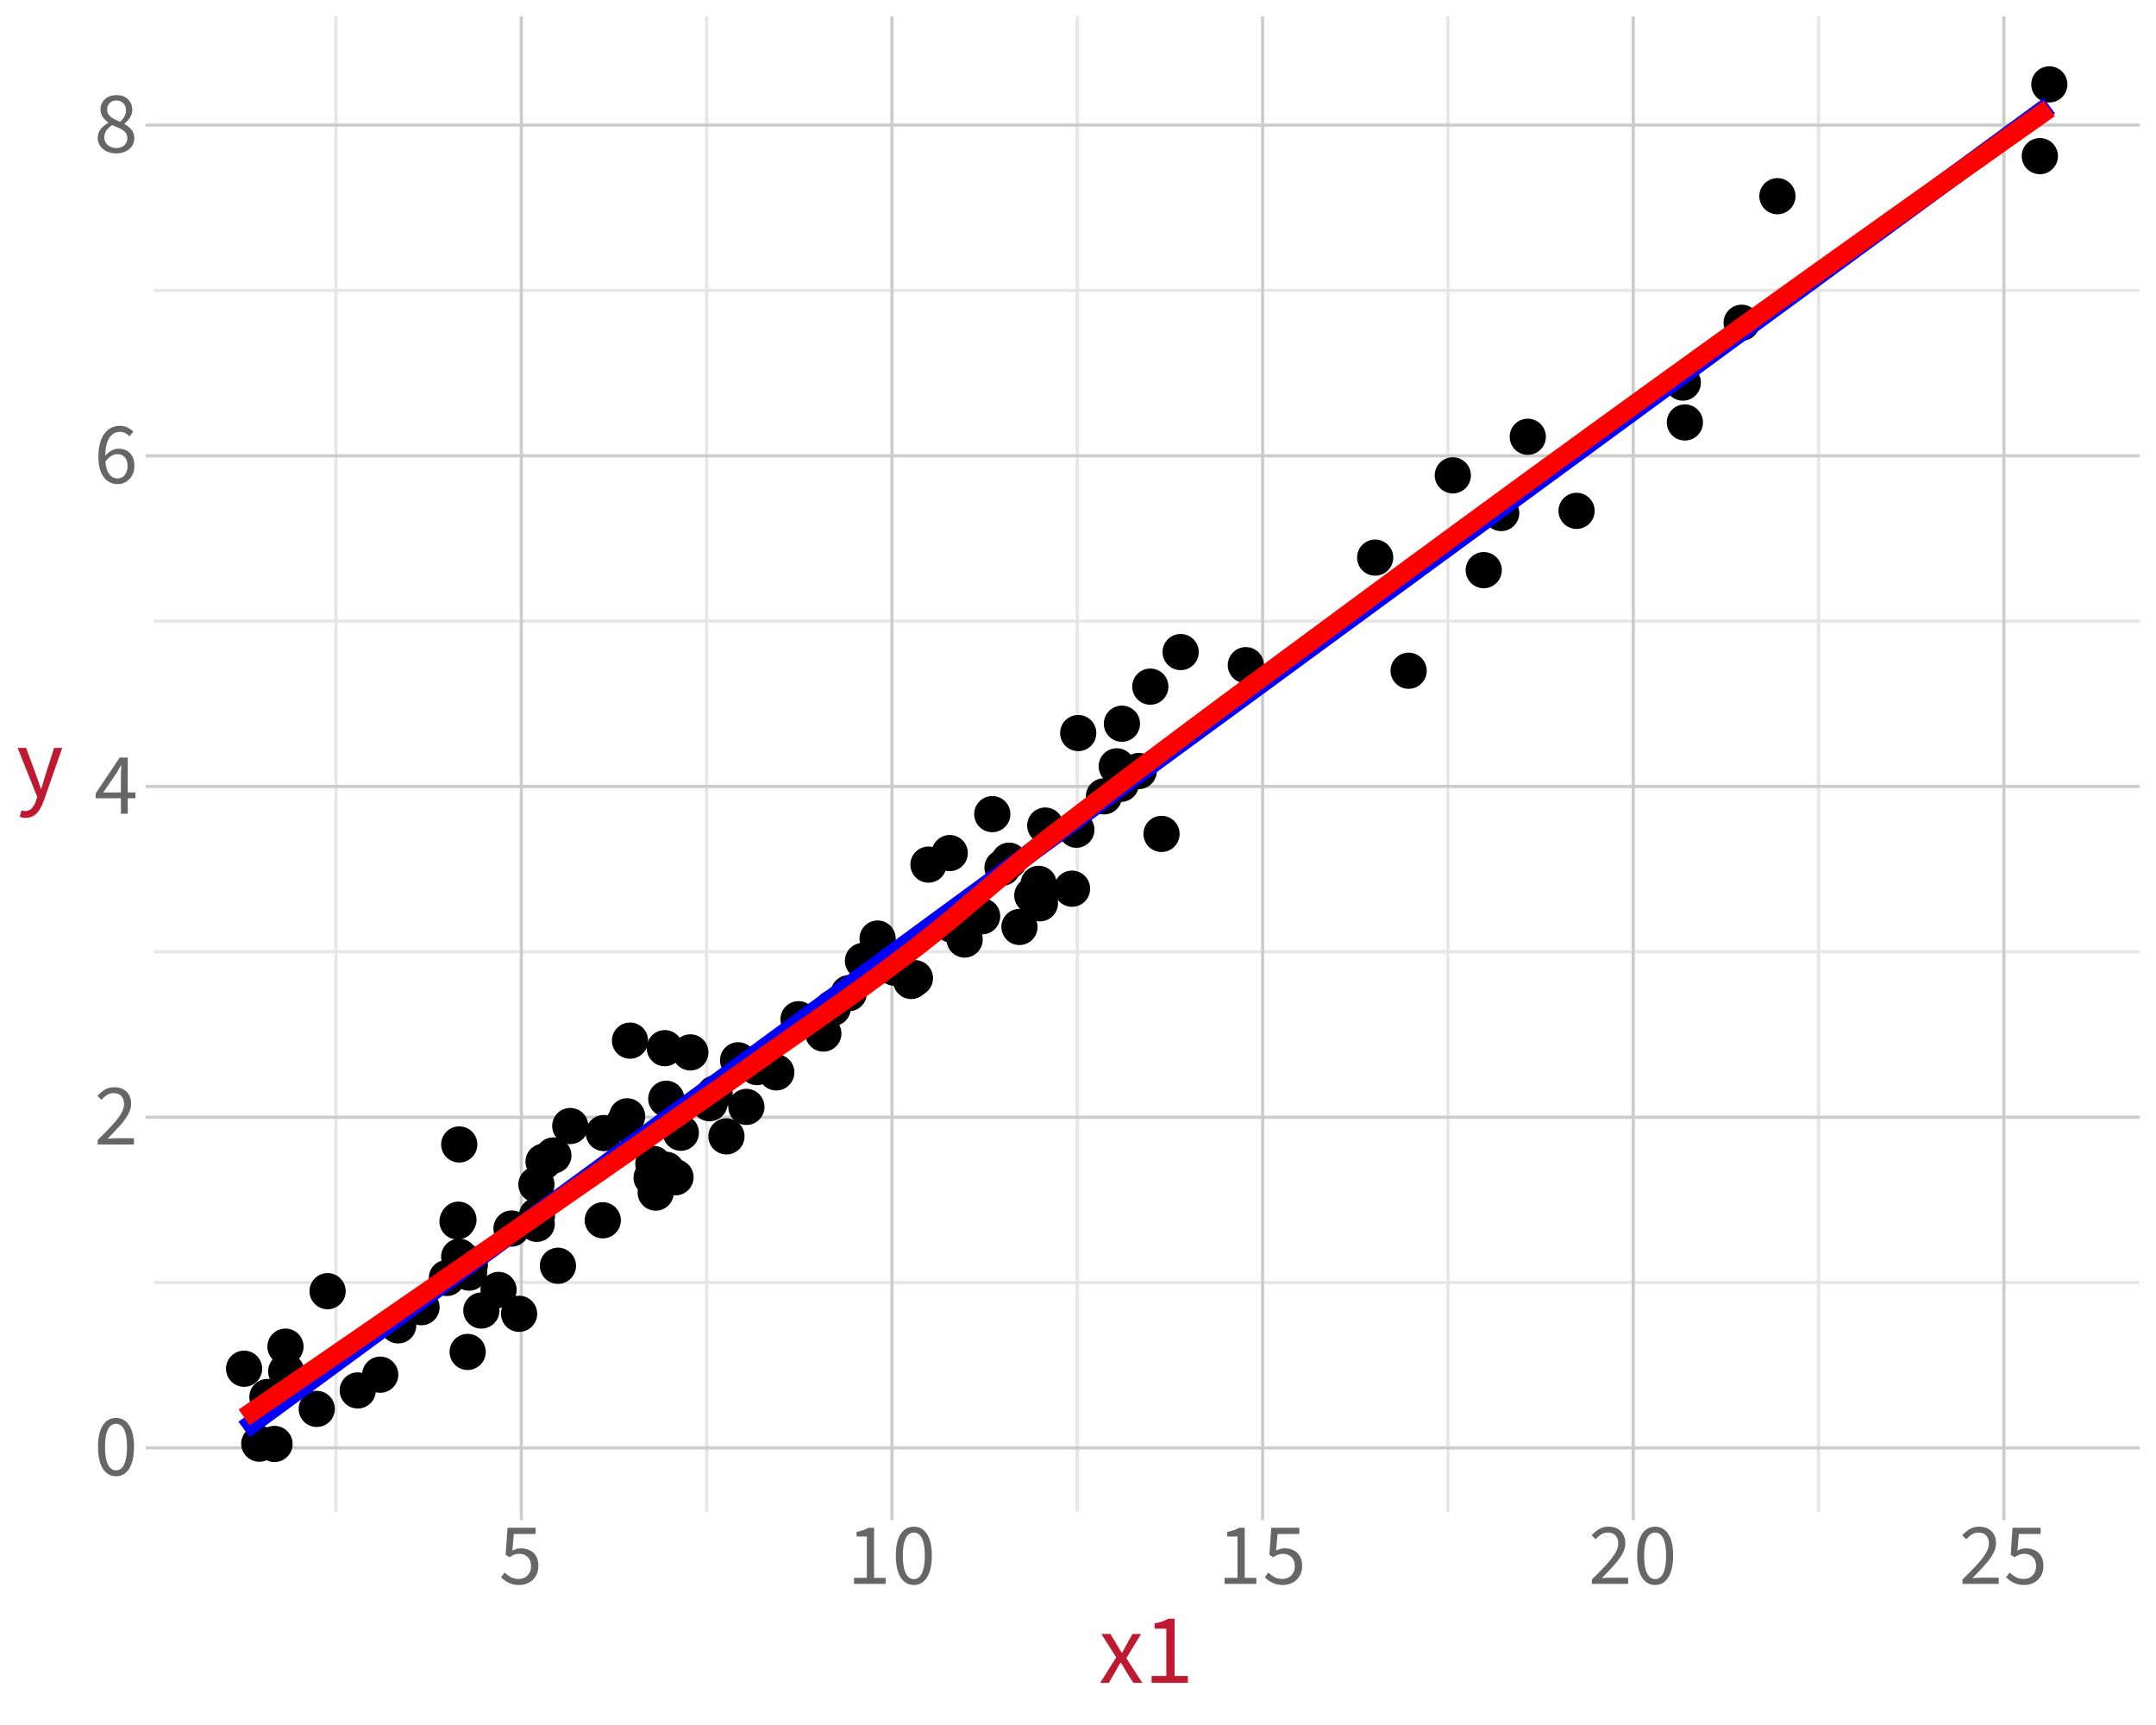 <?xml version="1.0" encoding="UTF-8"?>
<svg xmlns="http://www.w3.org/2000/svg" xmlns:xlink="http://www.w3.org/1999/xlink" width="720" height="576" viewBox="0 0 720 576">
<defs>
<g>
<g id="glyph-0-0">
<path d="M 2.609 0 L 2.609 -19.406 L 16.609 -19.406 L 16.609 0 Z M 5.781 -1.719 L 13.344 -1.719 L 11.203 -5.594 L 9.672 -8.609 L 9.547 -8.609 L 7.969 -5.594 Z M 9.547 -11.391 L 9.672 -11.391 L 11.109 -14.141 L 13.047 -17.656 L 6.125 -17.656 L 8.078 -14.141 Z M 4.516 -3.234 L 8.266 -10 L 4.516 -16.844 Z M 14.656 -3.234 L 14.656 -16.844 L 10.938 -10 Z M 14.656 -3.234 "/>
</g>
<g id="glyph-0-1">
<path d="M 7.312 0.359 C 5.438 0.359 3.961 -0.488 2.891 -2.188 C 1.828 -3.883 1.297 -6.305 1.297 -9.453 C 1.297 -12.598 1.828 -14.992 2.891 -16.641 C 3.961 -18.285 5.438 -19.109 7.312 -19.109 C 9.176 -19.109 10.641 -18.281 11.703 -16.625 C 12.773 -14.977 13.312 -12.586 13.312 -9.453 C 13.312 -6.305 12.773 -3.883 11.703 -2.188 C 10.641 -0.488 9.176 0.359 7.312 0.359 Z M 7.312 -1.594 C 8.031 -1.594 8.664 -1.863 9.219 -2.406 C 9.77 -2.945 10.195 -3.797 10.5 -4.953 C 10.812 -6.117 10.969 -7.617 10.969 -9.453 C 10.969 -11.285 10.812 -12.77 10.5 -13.906 C 10.195 -15.039 9.77 -15.863 9.219 -16.375 C 8.664 -16.895 8.031 -17.156 7.312 -17.156 C 6.582 -17.156 5.941 -16.895 5.391 -16.375 C 4.836 -15.863 4.406 -15.039 4.094 -13.906 C 3.789 -12.77 3.641 -11.285 3.641 -9.453 C 3.641 -7.617 3.789 -6.117 4.094 -4.953 C 4.406 -3.797 4.836 -2.945 5.391 -2.406 C 5.941 -1.863 6.582 -1.594 7.312 -1.594 Z M 7.312 -1.594 "/>
</g>
<g id="glyph-0-2">
<path d="M 1.172 0 L 1.172 -1.484 C 3.047 -3.305 4.641 -4.93 5.953 -6.359 C 7.266 -7.797 8.266 -9.086 8.953 -10.234 C 9.648 -11.391 10 -12.473 10 -13.484 C 10 -14.555 9.707 -15.43 9.125 -16.109 C 8.539 -16.797 7.645 -17.141 6.438 -17.141 C 5.656 -17.141 4.926 -16.922 4.25 -16.484 C 3.582 -16.055 2.984 -15.523 2.453 -14.891 L 1.094 -16.219 C 1.875 -17.082 2.707 -17.781 3.594 -18.312 C 4.477 -18.844 5.523 -19.109 6.734 -19.109 C 7.891 -19.109 8.891 -18.879 9.734 -18.422 C 10.578 -17.961 11.223 -17.32 11.672 -16.5 C 12.129 -15.676 12.359 -14.711 12.359 -13.609 C 12.359 -12.398 12.02 -11.195 11.344 -10 C 10.664 -8.801 9.734 -7.539 8.547 -6.219 C 7.367 -4.906 6.02 -3.473 4.5 -1.922 C 5.008 -1.961 5.539 -2 6.094 -2.031 C 6.645 -2.062 7.164 -2.078 7.656 -2.078 L 13.281 -2.078 L 13.281 0 Z M 1.172 0 "/>
</g>
<g id="glyph-0-3">
<path d="M 8.938 0 L 8.938 -12.562 C 8.938 -13.062 8.953 -13.66 8.984 -14.359 C 9.023 -15.066 9.055 -15.664 9.078 -16.156 L 8.953 -16.156 C 8.723 -15.719 8.477 -15.285 8.219 -14.859 C 7.969 -14.43 7.703 -13.984 7.422 -13.516 L 3.047 -7.109 L 13.781 -7.109 L 13.781 -5.172 L 0.516 -5.172 L 0.516 -6.781 L 8.531 -18.75 L 11.219 -18.75 L 11.219 0 Z M 8.938 0 "/>
</g>
<g id="glyph-0-4">
<path d="M 7.891 0.359 C 6.961 0.359 6.102 0.168 5.312 -0.203 C 4.531 -0.578 3.848 -1.141 3.266 -1.891 C 2.691 -2.641 2.238 -3.578 1.906 -4.703 C 1.582 -5.836 1.422 -7.156 1.422 -8.656 C 1.422 -10.539 1.613 -12.148 2 -13.484 C 2.395 -14.816 2.926 -15.895 3.594 -16.719 C 4.258 -17.539 5.02 -18.145 5.875 -18.531 C 6.727 -18.914 7.625 -19.109 8.562 -19.109 C 9.57 -19.109 10.445 -18.914 11.188 -18.531 C 11.926 -18.156 12.555 -17.688 13.078 -17.125 L 11.734 -15.609 C 11.359 -16.066 10.898 -16.426 10.359 -16.688 C 9.816 -16.957 9.25 -17.094 8.656 -17.094 C 7.758 -17.094 6.938 -16.828 6.188 -16.297 C 5.438 -15.766 4.832 -14.883 4.375 -13.656 C 3.926 -12.426 3.703 -10.758 3.703 -8.656 C 3.703 -7.125 3.863 -5.828 4.188 -4.766 C 4.508 -3.711 4.984 -2.91 5.609 -2.359 C 6.234 -1.816 6.992 -1.547 7.891 -1.547 C 8.492 -1.547 9.047 -1.719 9.547 -2.062 C 10.047 -2.406 10.438 -2.883 10.719 -3.5 C 11 -4.125 11.141 -4.848 11.141 -5.672 C 11.141 -6.484 11.008 -7.188 10.75 -7.781 C 10.5 -8.375 10.117 -8.832 9.609 -9.156 C 9.098 -9.477 8.453 -9.641 7.672 -9.641 C 7.066 -9.641 6.406 -9.438 5.688 -9.031 C 4.969 -8.633 4.285 -7.953 3.641 -6.984 L 3.562 -8.906 C 4.156 -9.695 4.859 -10.32 5.672 -10.781 C 6.484 -11.238 7.285 -11.469 8.078 -11.469 C 9.16 -11.469 10.102 -11.25 10.906 -10.812 C 11.707 -10.383 12.328 -9.738 12.766 -8.875 C 13.211 -8.02 13.438 -6.953 13.438 -5.672 C 13.438 -4.473 13.18 -3.422 12.672 -2.516 C 12.16 -1.617 11.484 -0.914 10.641 -0.406 C 9.805 0.102 8.891 0.359 7.891 0.359 Z M 7.891 0.359 "/>
</g>
<g id="glyph-0-5">
<path d="M 7.359 0.359 C 6.18 0.359 5.125 0.133 4.188 -0.312 C 3.258 -0.758 2.531 -1.367 2 -2.141 C 1.469 -2.922 1.203 -3.805 1.203 -4.797 C 1.203 -5.609 1.375 -6.332 1.719 -6.969 C 2.062 -7.613 2.504 -8.176 3.047 -8.656 C 3.586 -9.133 4.148 -9.531 4.734 -9.844 L 4.734 -9.969 C 4.047 -10.457 3.438 -11.051 2.906 -11.75 C 2.383 -12.457 2.125 -13.305 2.125 -14.297 C 2.125 -15.254 2.352 -16.098 2.812 -16.828 C 3.281 -17.555 3.914 -18.117 4.719 -18.516 C 5.52 -18.91 6.422 -19.109 7.422 -19.109 C 9.066 -19.109 10.363 -18.641 11.312 -17.703 C 12.258 -16.773 12.734 -15.582 12.734 -14.125 C 12.734 -13.469 12.594 -12.848 12.312 -12.266 C 12.039 -11.691 11.707 -11.176 11.312 -10.719 C 10.914 -10.258 10.523 -9.883 10.141 -9.594 L 10.141 -9.469 C 10.703 -9.145 11.227 -8.77 11.719 -8.344 C 12.219 -7.914 12.625 -7.398 12.938 -6.797 C 13.25 -6.203 13.406 -5.488 13.406 -4.656 C 13.406 -3.719 13.156 -2.867 12.656 -2.109 C 12.156 -1.359 11.445 -0.758 10.531 -0.312 C 9.625 0.133 8.566 0.359 7.359 0.359 Z M 8.656 -10.219 C 9.312 -10.801 9.805 -11.406 10.141 -12.031 C 10.473 -12.656 10.641 -13.305 10.641 -13.984 C 10.641 -14.609 10.508 -15.172 10.25 -15.672 C 10 -16.172 9.629 -16.566 9.141 -16.859 C 8.66 -17.16 8.07 -17.312 7.375 -17.312 C 6.508 -17.312 5.785 -17.035 5.203 -16.484 C 4.629 -15.93 4.344 -15.203 4.344 -14.297 C 4.344 -13.547 4.547 -12.926 4.953 -12.438 C 5.359 -11.945 5.891 -11.531 6.547 -11.188 C 7.211 -10.844 7.914 -10.52 8.656 -10.219 Z M 7.406 -1.438 C 8.133 -1.438 8.773 -1.57 9.328 -1.844 C 9.879 -2.125 10.312 -2.508 10.625 -3 C 10.938 -3.5 11.094 -4.07 11.094 -4.719 C 11.094 -5.531 10.859 -6.191 10.391 -6.703 C 9.922 -7.223 9.297 -7.66 8.516 -8.016 C 7.742 -8.379 6.906 -8.742 6 -9.109 C 5.258 -8.617 4.641 -8.031 4.141 -7.344 C 3.641 -6.656 3.391 -5.879 3.391 -5.016 C 3.391 -4.328 3.562 -3.711 3.906 -3.172 C 4.258 -2.641 4.738 -2.219 5.344 -1.906 C 5.945 -1.594 6.633 -1.438 7.406 -1.438 Z M 7.406 -1.438 "/>
</g>
<g id="glyph-0-6">
<path d="M 6.891 0.359 C 5.879 0.359 4.988 0.238 4.219 0 C 3.457 -0.25 2.789 -0.57 2.219 -0.969 C 1.656 -1.363 1.156 -1.781 0.719 -2.219 L 1.922 -3.797 C 2.484 -3.242 3.133 -2.75 3.875 -2.312 C 4.625 -1.875 5.547 -1.656 6.641 -1.656 C 7.398 -1.656 8.094 -1.828 8.719 -2.172 C 9.344 -2.523 9.836 -3.02 10.203 -3.656 C 10.566 -4.301 10.75 -5.062 10.75 -5.938 C 10.75 -7.227 10.383 -8.234 9.656 -8.953 C 8.938 -9.68 7.973 -10.047 6.766 -10.047 C 6.129 -10.047 5.578 -9.945 5.109 -9.75 C 4.641 -9.562 4.117 -9.281 3.547 -8.906 L 2.266 -9.719 L 2.891 -18.75 L 12.266 -18.75 L 12.266 -16.672 L 5 -16.672 L 4.516 -11.109 C 4.953 -11.348 5.395 -11.535 5.844 -11.672 C 6.301 -11.816 6.816 -11.891 7.391 -11.891 C 8.453 -11.891 9.422 -11.676 10.297 -11.25 C 11.18 -10.832 11.883 -10.191 12.406 -9.328 C 12.938 -8.461 13.203 -7.359 13.203 -6.016 C 13.203 -4.66 12.898 -3.504 12.297 -2.547 C 11.703 -1.598 10.922 -0.875 9.953 -0.375 C 8.992 0.113 7.973 0.359 6.891 0.359 Z M 6.891 0.359 "/>
</g>
<g id="glyph-0-7">
<path d="M 2.312 0 L 2.312 -2.016 L 6.609 -2.016 L 6.609 -15.828 L 3.188 -15.828 L 3.188 -17.375 C 4.051 -17.531 4.801 -17.723 5.438 -17.953 C 6.082 -18.18 6.664 -18.445 7.188 -18.75 L 9.031 -18.75 L 9.031 -2.016 L 12.906 -2.016 L 12.906 0 Z M 2.312 0 "/>
</g>
<g id="glyph-1-0">
<path d="M 2.984 0 L 2.984 -22.172 L 18.969 -22.172 L 18.969 0 Z M 6.609 -1.969 L 15.25 -1.969 L 12.797 -6.391 L 11.047 -9.828 L 10.906 -9.828 L 9.109 -6.391 Z M 10.906 -13.016 L 11.047 -13.016 L 12.688 -16.141 L 14.906 -20.172 L 7 -20.172 L 9.234 -16.141 Z M 5.156 -3.703 L 9.453 -11.422 L 5.156 -19.234 Z M 16.75 -3.703 L 16.75 -19.234 L 12.5 -11.422 Z M 16.75 -3.703 "/>
</g>
<g id="glyph-1-1">
<path d="M 0.469 0 L 5.812 -8.516 L 0.859 -16.328 L 3.859 -16.328 L 6.047 -12.75 C 6.297 -12.301 6.555 -11.848 6.828 -11.391 C 7.109 -10.941 7.379 -10.488 7.641 -10.031 L 7.781 -10.031 C 8.039 -10.488 8.289 -10.941 8.531 -11.391 C 8.77 -11.848 9.008 -12.301 9.25 -12.75 L 11.25 -16.328 L 14.125 -16.328 L 9.188 -8.234 L 14.531 0 L 11.531 0 L 9.125 -3.797 C 8.852 -4.297 8.566 -4.789 8.266 -5.281 C 7.961 -5.77 7.656 -6.254 7.344 -6.734 L 7.219 -6.734 C 6.938 -6.254 6.66 -5.77 6.391 -5.281 C 6.117 -4.801 5.844 -4.305 5.562 -3.797 L 3.344 0 Z M 0.469 0 "/>
</g>
<g id="glyph-1-2">
<path d="M 2.641 0 L 2.641 -2.297 L 7.547 -2.297 L 7.547 -18.078 L 3.641 -18.078 L 3.641 -19.859 C 4.629 -20.023 5.488 -20.238 6.219 -20.5 C 6.945 -20.77 7.609 -21.078 8.203 -21.422 L 10.312 -21.422 L 10.312 -2.297 L 14.734 -2.297 L 14.734 0 Z M 2.641 0 "/>
</g>
<g id="glyph-1-3">
<path d="M 3.031 7.031 C 2.656 7.031 2.305 6.992 1.984 6.922 C 1.672 6.859 1.379 6.773 1.109 6.672 L 1.703 4.531 C 1.91 4.594 2.113 4.645 2.312 4.688 C 2.52 4.727 2.719 4.75 2.906 4.75 C 3.832 4.75 4.594 4.41 5.188 3.734 C 5.789 3.066 6.254 2.234 6.578 1.234 L 6.953 0.031 L 0.406 -16.328 L 3.25 -16.328 L 6.578 -7.297 C 6.836 -6.586 7.102 -5.832 7.375 -5.031 C 7.645 -4.238 7.91 -3.457 8.172 -2.688 L 8.312 -2.688 C 8.539 -3.438 8.77 -4.207 9 -5 C 9.238 -5.801 9.469 -6.566 9.688 -7.297 L 12.594 -16.328 L 15.297 -16.328 L 9.141 1.344 C 8.754 2.414 8.297 3.383 7.766 4.25 C 7.234 5.113 6.582 5.789 5.812 6.281 C 5.051 6.781 4.125 7.031 3.031 7.031 Z M 3.031 7.031 "/>
</g>
</g>
<clipPath id="clip-0">
<path clip-rule="nonzero" d="M 51.375 5.48 L 714.523 5.48 L 714.523 504.852 L 51.375 504.852 Z M 51.375 5.48 "/>
</clipPath>
<clipPath id="clip-1">
<path clip-rule="nonzero" d="M 51.375 427 L 714.523 427 L 714.523 429 L 51.375 429 Z M 51.375 427 "/>
</clipPath>
<clipPath id="clip-2">
<path clip-rule="nonzero" d="M 51.375 317 L 714.523 317 L 714.523 319 L 51.375 319 Z M 51.375 317 "/>
</clipPath>
<clipPath id="clip-3">
<path clip-rule="nonzero" d="M 51.375 206 L 714.523 206 L 714.523 208 L 51.375 208 Z M 51.375 206 "/>
</clipPath>
<clipPath id="clip-4">
<path clip-rule="nonzero" d="M 51.375 96 L 714.523 96 L 714.523 98 L 51.375 98 Z M 51.375 96 "/>
</clipPath>
<clipPath id="clip-5">
<path clip-rule="nonzero" d="M 111 5.48 L 113 5.48 L 113 504.852 L 111 504.852 Z M 111 5.48 "/>
</clipPath>
<clipPath id="clip-6">
<path clip-rule="nonzero" d="M 235 5.48 L 237 5.48 L 237 504.852 L 235 504.852 Z M 235 5.48 "/>
</clipPath>
<clipPath id="clip-7">
<path clip-rule="nonzero" d="M 359 5.48 L 361 5.48 L 361 504.852 L 359 504.852 Z M 359 5.48 "/>
</clipPath>
<clipPath id="clip-8">
<path clip-rule="nonzero" d="M 483 5.48 L 485 5.48 L 485 504.852 L 483 504.852 Z M 483 5.48 "/>
</clipPath>
<clipPath id="clip-9">
<path clip-rule="nonzero" d="M 606 5.48 L 608 5.48 L 608 504.852 L 606 504.852 Z M 606 5.48 "/>
</clipPath>
<clipPath id="clip-10">
<path clip-rule="nonzero" d="M 51.375 482 L 714.523 482 L 714.523 485 L 51.375 485 Z M 51.375 482 "/>
</clipPath>
<clipPath id="clip-11">
<path clip-rule="nonzero" d="M 51.375 372 L 714.523 372 L 714.523 374 L 51.375 374 Z M 51.375 372 "/>
</clipPath>
<clipPath id="clip-12">
<path clip-rule="nonzero" d="M 51.375 262 L 714.523 262 L 714.523 264 L 51.375 264 Z M 51.375 262 "/>
</clipPath>
<clipPath id="clip-13">
<path clip-rule="nonzero" d="M 51.375 151 L 714.523 151 L 714.523 153 L 51.375 153 Z M 51.375 151 "/>
</clipPath>
<clipPath id="clip-14">
<path clip-rule="nonzero" d="M 51.375 41 L 714.523 41 L 714.523 43 L 51.375 43 Z M 51.375 41 "/>
</clipPath>
<clipPath id="clip-15">
<path clip-rule="nonzero" d="M 173 5.48 L 175 5.48 L 175 504.852 L 173 504.852 Z M 173 5.48 "/>
</clipPath>
<clipPath id="clip-16">
<path clip-rule="nonzero" d="M 297 5.48 L 299 5.48 L 299 504.852 L 297 504.852 Z M 297 5.48 "/>
</clipPath>
<clipPath id="clip-17">
<path clip-rule="nonzero" d="M 421 5.48 L 423 5.48 L 423 504.852 L 421 504.852 Z M 421 5.48 "/>
</clipPath>
<clipPath id="clip-18">
<path clip-rule="nonzero" d="M 544 5.48 L 546 5.48 L 546 504.852 L 544 504.852 Z M 544 5.48 "/>
</clipPath>
<clipPath id="clip-19">
<path clip-rule="nonzero" d="M 668 5.48 L 670 5.48 L 670 504.852 L 668 504.852 Z M 668 5.48 "/>
</clipPath>
</defs>
<rect x="-72" y="-57.6" width="864" height="691.2" fill="rgb(100%, 100%, 100%)" fill-opacity="1"/>
<path fill="none" stroke-width="1.067" stroke-linecap="round" stroke-linejoin="round" stroke="rgb(100%, 100%, 100%)" stroke-opacity="1" stroke-miterlimit="10" d="M 0 576 L 720 576 L 720 0 L 0 0 Z M 0 576 "/>
<g clip-path="url(#clip-0)">
<path fill-rule="nonzero" fill="rgb(100%, 100%, 100%)" fill-opacity="1" stroke-width="1.067" stroke-linecap="round" stroke-linejoin="round" stroke="rgb(100%, 100%, 100%)" stroke-opacity="1" stroke-miterlimit="10" d="M 51.375 504.848 L 714.523 504.848 L 714.523 5.477 L 51.375 5.477 Z M 51.375 504.848 "/>
</g>
<g clip-path="url(#clip-1)">
<path fill="none" stroke-width="1.067" stroke-linecap="butt" stroke-linejoin="round" stroke="rgb(90.196%, 90.196%, 90.196%)" stroke-opacity="1" stroke-miterlimit="10" d="M 51.375 428.254 L 714.52 428.254 "/>
</g>
<g clip-path="url(#clip-2)">
<path fill="none" stroke-width="1.067" stroke-linecap="butt" stroke-linejoin="round" stroke="rgb(90.196%, 90.196%, 90.196%)" stroke-opacity="1" stroke-miterlimit="10" d="M 51.375 317.828 L 714.52 317.828 "/>
</g>
<g clip-path="url(#clip-3)">
<path fill="none" stroke-width="1.067" stroke-linecap="butt" stroke-linejoin="round" stroke="rgb(90.196%, 90.196%, 90.196%)" stroke-opacity="1" stroke-miterlimit="10" d="M 51.375 207.402 L 714.52 207.402 "/>
</g>
<g clip-path="url(#clip-4)">
<path fill="none" stroke-width="1.067" stroke-linecap="butt" stroke-linejoin="round" stroke="rgb(90.196%, 90.196%, 90.196%)" stroke-opacity="1" stroke-miterlimit="10" d="M 51.375 96.973 L 714.52 96.973 "/>
</g>
<g clip-path="url(#clip-5)">
<path fill="none" stroke-width="1.067" stroke-linecap="butt" stroke-linejoin="round" stroke="rgb(90.196%, 90.196%, 90.196%)" stroke-opacity="1" stroke-miterlimit="10" d="M 112.203 504.848 L 112.203 5.48 "/>
</g>
<g clip-path="url(#clip-6)">
<path fill="none" stroke-width="1.067" stroke-linecap="butt" stroke-linejoin="round" stroke="rgb(90.196%, 90.196%, 90.196%)" stroke-opacity="1" stroke-miterlimit="10" d="M 235.98 504.848 L 235.98 5.48 "/>
</g>
<g clip-path="url(#clip-7)">
<path fill="none" stroke-width="1.067" stroke-linecap="butt" stroke-linejoin="round" stroke="rgb(90.196%, 90.196%, 90.196%)" stroke-opacity="1" stroke-miterlimit="10" d="M 359.762 504.848 L 359.762 5.48 "/>
</g>
<g clip-path="url(#clip-8)">
<path fill="none" stroke-width="1.067" stroke-linecap="butt" stroke-linejoin="round" stroke="rgb(90.196%, 90.196%, 90.196%)" stroke-opacity="1" stroke-miterlimit="10" d="M 483.539 504.848 L 483.539 5.48 "/>
</g>
<g clip-path="url(#clip-9)">
<path fill="none" stroke-width="1.067" stroke-linecap="butt" stroke-linejoin="round" stroke="rgb(90.196%, 90.196%, 90.196%)" stroke-opacity="1" stroke-miterlimit="10" d="M 607.32 504.848 L 607.32 5.48 "/>
</g>
<g clip-path="url(#clip-10)">
<path fill="none" stroke-width="1.067" stroke-linecap="butt" stroke-linejoin="round" stroke="rgb(80%, 80%, 80%)" stroke-opacity="1" stroke-miterlimit="10" d="M 51.375 483.469 L 714.52 483.469 "/>
</g>
<g clip-path="url(#clip-11)">
<path fill="none" stroke-width="1.067" stroke-linecap="butt" stroke-linejoin="round" stroke="rgb(80%, 80%, 80%)" stroke-opacity="1" stroke-miterlimit="10" d="M 51.375 373.043 L 714.52 373.043 "/>
</g>
<g clip-path="url(#clip-12)">
<path fill="none" stroke-width="1.067" stroke-linecap="butt" stroke-linejoin="round" stroke="rgb(80%, 80%, 80%)" stroke-opacity="1" stroke-miterlimit="10" d="M 51.375 262.613 L 714.52 262.613 "/>
</g>
<g clip-path="url(#clip-13)">
<path fill="none" stroke-width="1.067" stroke-linecap="butt" stroke-linejoin="round" stroke="rgb(80%, 80%, 80%)" stroke-opacity="1" stroke-miterlimit="10" d="M 51.375 152.188 L 714.52 152.188 "/>
</g>
<g clip-path="url(#clip-14)">
<path fill="none" stroke-width="1.067" stroke-linecap="butt" stroke-linejoin="round" stroke="rgb(80%, 80%, 80%)" stroke-opacity="1" stroke-miterlimit="10" d="M 51.375 41.762 L 714.52 41.762 "/>
</g>
<g clip-path="url(#clip-15)">
<path fill="none" stroke-width="1.067" stroke-linecap="butt" stroke-linejoin="round" stroke="rgb(80%, 80%, 80%)" stroke-opacity="1" stroke-miterlimit="10" d="M 174.094 504.848 L 174.094 5.48 "/>
</g>
<g clip-path="url(#clip-16)">
<path fill="none" stroke-width="1.067" stroke-linecap="butt" stroke-linejoin="round" stroke="rgb(80%, 80%, 80%)" stroke-opacity="1" stroke-miterlimit="10" d="M 297.871 504.848 L 297.871 5.48 "/>
</g>
<g clip-path="url(#clip-17)">
<path fill="none" stroke-width="1.067" stroke-linecap="butt" stroke-linejoin="round" stroke="rgb(80%, 80%, 80%)" stroke-opacity="1" stroke-miterlimit="10" d="M 421.648 504.848 L 421.648 5.48 "/>
</g>
<g clip-path="url(#clip-18)">
<path fill="none" stroke-width="1.067" stroke-linecap="butt" stroke-linejoin="round" stroke="rgb(80%, 80%, 80%)" stroke-opacity="1" stroke-miterlimit="10" d="M 545.43 504.848 L 545.43 5.48 "/>
</g>
<g clip-path="url(#clip-19)">
<path fill="none" stroke-width="1.067" stroke-linecap="butt" stroke-linejoin="round" stroke="rgb(80%, 80%, 80%)" stroke-opacity="1" stroke-miterlimit="10" d="M 669.207 504.848 L 669.207 5.48 "/>
</g>
<path fill-rule="nonzero" fill="rgb(0%, 0%, 0%)" fill-opacity="1" stroke-width="0.709" stroke-linecap="round" stroke-linejoin="round" stroke="rgb(0%, 0%, 0%)" stroke-opacity="1" stroke-miterlimit="10" d="M 322.852 284.855 C 322.852 287.996 320.305 290.543 317.164 290.543 C 314.023 290.543 311.477 287.996 311.477 284.855 C 311.477 281.711 314.023 279.164 317.164 279.164 C 320.305 279.164 322.852 281.711 322.852 284.855 "/>
<path fill-rule="nonzero" fill="rgb(0%, 0%, 0%)" fill-opacity="1" stroke-width="0.709" stroke-linecap="round" stroke-linejoin="round" stroke="rgb(0%, 0%, 0%)" stroke-opacity="1" stroke-miterlimit="10" d="M 315.758 288.703 C 315.758 291.848 313.211 294.395 310.07 294.395 C 306.926 294.395 304.379 291.848 304.379 288.703 C 304.379 285.562 306.926 283.016 310.07 283.016 C 313.211 283.016 315.758 285.562 315.758 288.703 "/>
<path fill-rule="nonzero" fill="rgb(0%, 0%, 0%)" fill-opacity="1" stroke-width="0.709" stroke-linecap="round" stroke-linejoin="round" stroke="rgb(0%, 0%, 0%)" stroke-opacity="1" stroke-miterlimit="10" d="M 242.652 368.379 C 242.652 371.52 240.105 374.066 236.965 374.066 C 233.824 374.066 231.277 371.52 231.277 368.379 C 231.277 365.238 233.824 362.691 236.965 362.691 C 240.105 362.691 242.652 365.238 242.652 368.379 "/>
<path fill-rule="nonzero" fill="rgb(0%, 0%, 0%)" fill-opacity="1" stroke-width="0.709" stroke-linecap="round" stroke-linejoin="round" stroke="rgb(0%, 0%, 0%)" stroke-opacity="1" stroke-miterlimit="10" d="M 304.426 323.141 C 304.426 326.285 301.879 328.832 298.738 328.832 C 295.594 328.832 293.047 326.285 293.047 323.141 C 293.047 320 295.594 317.453 298.738 317.453 C 301.879 317.453 304.426 320 304.426 323.141 "/>
<path fill-rule="nonzero" fill="rgb(0%, 0%, 0%)" fill-opacity="1" stroke-width="0.709" stroke-linecap="round" stroke-linejoin="round" stroke="rgb(0%, 0%, 0%)" stroke-opacity="1" stroke-miterlimit="10" d="M 380.031 261.742 C 380.031 264.883 377.484 267.43 374.34 267.43 C 371.199 267.43 368.652 264.883 368.652 261.742 C 368.652 258.602 371.199 256.051 374.34 256.051 C 377.484 256.051 380.031 258.602 380.031 261.742 "/>
<path fill-rule="nonzero" fill="rgb(0%, 0%, 0%)" fill-opacity="1" stroke-width="0.709" stroke-linecap="round" stroke-linejoin="round" stroke="rgb(0%, 0%, 0%)" stroke-opacity="1" stroke-miterlimit="10" d="M 264.93 358.078 C 264.93 361.223 262.383 363.77 259.242 363.77 C 256.098 363.77 253.551 361.223 253.551 358.078 C 253.551 354.938 256.098 352.391 259.242 352.391 C 262.383 352.391 264.93 354.938 264.93 358.078 "/>
<path fill-rule="nonzero" fill="rgb(0%, 0%, 0%)" fill-opacity="1" stroke-width="0.709" stroke-linecap="round" stroke-linejoin="round" stroke="rgb(0%, 0%, 0%)" stroke-opacity="1" stroke-miterlimit="10" d="M 389.84 229.273 C 389.84 232.414 387.293 234.965 384.148 234.965 C 381.008 234.965 378.461 232.414 378.461 229.273 C 378.461 226.133 381.008 223.586 384.148 223.586 C 387.293 223.586 389.84 226.133 389.84 229.273 "/>
<path fill-rule="nonzero" fill="rgb(0%, 0%, 0%)" fill-opacity="1" stroke-width="0.709" stroke-linecap="round" stroke-linejoin="round" stroke="rgb(0%, 0%, 0%)" stroke-opacity="1" stroke-miterlimit="10" d="M 293.875 320.863 C 293.875 324.004 291.328 326.551 288.184 326.551 C 285.043 326.551 282.496 324.004 282.496 320.863 C 282.496 317.719 285.043 315.172 288.184 315.172 C 291.328 315.172 293.875 317.719 293.875 320.863 "/>
<path fill-rule="nonzero" fill="rgb(0%, 0%, 0%)" fill-opacity="1" stroke-width="0.709" stroke-linecap="round" stroke-linejoin="round" stroke="rgb(0%, 0%, 0%)" stroke-opacity="1" stroke-miterlimit="10" d="M 236.234 351.402 C 236.234 354.547 233.688 357.094 230.547 357.094 C 227.402 357.094 224.855 354.547 224.855 351.402 C 224.855 348.262 227.402 345.715 230.547 345.715 C 233.688 345.715 236.234 348.262 236.234 351.402 "/>
<path fill-rule="nonzero" fill="rgb(0%, 0%, 0%)" fill-opacity="1" stroke-width="0.709" stroke-linecap="round" stroke-linejoin="round" stroke="rgb(0%, 0%, 0%)" stroke-opacity="1" stroke-miterlimit="10" d="M 283.773 336.609 C 283.773 339.75 281.227 342.297 278.086 342.297 C 274.945 342.297 272.398 339.75 272.398 336.609 C 272.398 333.465 274.945 330.918 278.086 330.918 C 281.227 330.918 283.773 333.465 283.773 336.609 "/>
<path fill-rule="nonzero" fill="rgb(0%, 0%, 0%)" fill-opacity="1" stroke-width="0.709" stroke-linecap="round" stroke-linejoin="round" stroke="rgb(0%, 0%, 0%)" stroke-opacity="1" stroke-miterlimit="10" d="M 187.215 387.902 C 187.215 391.047 184.668 393.594 181.527 393.594 C 178.383 393.594 175.836 391.047 175.836 387.902 C 175.836 384.762 178.383 382.215 181.527 382.215 C 184.668 382.215 187.215 384.762 187.215 387.902 "/>
<path fill-rule="nonzero" fill="rgb(0%, 0%, 0%)" fill-opacity="1" stroke-width="0.709" stroke-linecap="round" stroke-linejoin="round" stroke="rgb(0%, 0%, 0%)" stroke-opacity="1" stroke-miterlimit="10" d="M 231.273 393.098 C 231.273 396.242 228.727 398.789 225.582 398.789 C 222.441 398.789 219.895 396.242 219.895 393.098 C 219.895 389.957 222.441 387.41 225.582 387.41 C 228.727 387.41 231.273 389.957 231.273 393.098 "/>
<path fill-rule="nonzero" fill="rgb(0%, 0%, 0%)" fill-opacity="1" stroke-width="0.709" stroke-linecap="round" stroke-linejoin="round" stroke="rgb(0%, 0%, 0%)" stroke-opacity="1" stroke-miterlimit="10" d="M 228.199 366.895 C 228.199 370.035 225.652 372.582 222.508 372.582 C 219.367 372.582 216.82 370.035 216.82 366.895 C 216.82 363.754 219.367 361.207 222.508 361.207 C 225.652 361.207 228.199 363.754 228.199 366.895 "/>
<path fill-rule="nonzero" fill="rgb(0%, 0%, 0%)" fill-opacity="1" stroke-width="0.709" stroke-linecap="round" stroke-linejoin="round" stroke="rgb(0%, 0%, 0%)" stroke-opacity="1" stroke-miterlimit="10" d="M 161.344 421.414 C 161.344 424.555 158.797 427.102 155.656 427.102 C 152.512 427.102 149.965 424.555 149.965 421.414 C 149.965 418.27 152.512 415.723 155.656 415.723 C 158.797 415.723 161.344 418.27 161.344 421.414 "/>
<path fill-rule="nonzero" fill="rgb(0%, 0%, 0%)" fill-opacity="1" stroke-width="0.709" stroke-linecap="round" stroke-linejoin="round" stroke="rgb(0%, 0%, 0%)" stroke-opacity="1" stroke-miterlimit="10" d="M 162.344 424.934 C 162.344 428.078 159.797 430.625 156.652 430.625 C 153.512 430.625 150.965 428.078 150.965 424.934 C 150.965 421.793 153.512 419.246 156.652 419.246 C 159.797 419.246 162.344 421.793 162.344 424.934 "/>
<path fill-rule="nonzero" fill="rgb(0%, 0%, 0%)" fill-opacity="1" stroke-width="0.709" stroke-linecap="round" stroke-linejoin="round" stroke="rgb(0%, 0%, 0%)" stroke-opacity="1" stroke-miterlimit="10" d="M 223.883 388.637 C 223.883 391.781 221.336 394.328 218.191 394.328 C 215.051 394.328 212.504 391.781 212.504 388.637 C 212.504 385.496 215.051 382.949 218.191 382.949 C 221.336 382.949 223.883 385.496 223.883 388.637 "/>
<path fill-rule="nonzero" fill="rgb(0%, 0%, 0%)" fill-opacity="1" stroke-width="0.709" stroke-linecap="round" stroke-linejoin="round" stroke="rgb(0%, 0%, 0%)" stroke-opacity="1" stroke-miterlimit="10" d="M 92.273 482.051 C 92.273 485.191 89.727 487.738 86.586 487.738 C 83.445 487.738 80.895 485.191 80.895 482.051 C 80.895 478.91 83.445 476.359 86.586 476.359 C 89.727 476.359 92.273 478.91 92.273 482.051 "/>
<path fill-rule="nonzero" fill="rgb(0%, 0%, 0%)" fill-opacity="1" stroke-width="0.709" stroke-linecap="round" stroke-linejoin="round" stroke="rgb(0%, 0%, 0%)" stroke-opacity="1" stroke-miterlimit="10" d="M 216.082 347.484 C 216.082 350.625 213.535 353.172 210.395 353.172 C 207.25 353.172 204.703 350.625 204.703 347.484 C 204.703 344.34 207.25 341.793 210.395 341.793 C 213.535 341.793 216.082 344.34 216.082 347.484 "/>
<path fill-rule="nonzero" fill="rgb(0%, 0%, 0%)" fill-opacity="1" stroke-width="0.709" stroke-linecap="round" stroke-linejoin="round" stroke="rgb(0%, 0%, 0%)" stroke-opacity="1" stroke-miterlimit="10" d="M 378.633 255.891 C 378.633 259.035 376.086 261.582 372.941 261.582 C 369.801 261.582 367.254 259.035 367.254 255.891 C 367.254 252.75 369.801 250.203 372.941 250.203 C 376.086 250.203 378.633 252.75 378.633 255.891 "/>
<path fill-rule="nonzero" fill="rgb(0%, 0%, 0%)" fill-opacity="1" stroke-width="0.709" stroke-linecap="round" stroke-linejoin="round" stroke="rgb(0%, 0%, 0%)" stroke-opacity="1" stroke-miterlimit="10" d="M 346.141 309.523 C 346.141 312.664 343.594 315.211 340.453 315.211 C 337.312 315.211 334.762 312.664 334.762 309.523 C 334.762 306.379 337.312 303.832 340.453 303.832 C 343.594 303.832 346.141 306.379 346.141 309.523 "/>
<path fill-rule="nonzero" fill="rgb(0%, 0%, 0%)" fill-opacity="1" stroke-width="0.709" stroke-linecap="round" stroke-linejoin="round" stroke="rgb(0%, 0%, 0%)" stroke-opacity="1" stroke-miterlimit="10" d="M 227.707 350 C 227.707 353.145 225.16 355.691 222.016 355.691 C 218.875 355.691 216.328 353.145 216.328 350 C 216.328 346.859 218.875 344.312 222.016 344.312 C 225.16 344.312 227.707 346.859 227.707 350 "/>
<path fill-rule="nonzero" fill="rgb(0%, 0%, 0%)" fill-opacity="1" stroke-width="0.709" stroke-linecap="round" stroke-linejoin="round" stroke="rgb(0%, 0%, 0%)" stroke-opacity="1" stroke-miterlimit="10" d="M 166.441 437.609 C 166.441 440.75 163.895 443.297 160.754 443.297 C 157.609 443.297 155.062 440.75 155.062 437.609 C 155.062 434.465 157.609 431.918 160.754 431.918 C 163.895 431.918 166.441 434.465 166.441 437.609 "/>
<path fill-rule="nonzero" fill="rgb(0%, 0%, 0%)" fill-opacity="1" stroke-width="0.709" stroke-linecap="round" stroke-linejoin="round" stroke="rgb(0%, 0%, 0%)" stroke-opacity="1" stroke-miterlimit="10" d="M 196.129 375.992 C 196.129 379.137 193.582 381.684 190.441 381.684 C 187.301 381.684 184.754 379.137 184.754 375.992 C 184.754 372.852 187.301 370.305 190.441 370.305 C 193.582 370.305 196.129 372.852 196.129 375.992 "/>
<path fill-rule="nonzero" fill="rgb(0%, 0%, 0%)" fill-opacity="1" stroke-width="0.709" stroke-linecap="round" stroke-linejoin="round" stroke="rgb(0%, 0%, 0%)" stroke-opacity="1" stroke-miterlimit="10" d="M 101.02 449.664 C 101.02 452.805 98.473 455.352 95.328 455.352 C 92.188 455.352 89.641 452.805 89.641 449.664 C 89.641 446.523 92.188 443.977 95.328 443.977 C 98.473 443.977 101.02 446.523 101.02 449.664 "/>
<path fill-rule="nonzero" fill="rgb(0%, 0%, 0%)" fill-opacity="1" stroke-width="0.709" stroke-linecap="round" stroke-linejoin="round" stroke="rgb(0%, 0%, 0%)" stroke-opacity="1" stroke-miterlimit="10" d="M 258.457 356.312 C 258.457 359.453 255.91 362 252.77 362 C 249.629 362 247.082 359.453 247.082 356.312 C 247.082 353.168 249.629 350.621 252.77 350.621 C 255.91 350.621 258.457 353.168 258.457 356.312 "/>
<path fill-rule="nonzero" fill="rgb(0%, 0%, 0%)" fill-opacity="1" stroke-width="0.709" stroke-linecap="round" stroke-linejoin="round" stroke="rgb(0%, 0%, 0%)" stroke-opacity="1" stroke-miterlimit="10" d="M 185.008 405.938 C 185.008 409.078 182.461 411.625 179.32 411.625 C 176.18 411.625 173.629 409.078 173.629 405.938 C 173.629 402.793 176.18 400.246 179.32 400.246 C 182.461 400.246 185.008 402.793 185.008 405.938 "/>
<path fill-rule="nonzero" fill="rgb(0%, 0%, 0%)" fill-opacity="1" stroke-width="0.709" stroke-linecap="round" stroke-linejoin="round" stroke="rgb(0%, 0%, 0%)" stroke-opacity="1" stroke-miterlimit="10" d="M 154.93 426.73 C 154.93 429.871 152.383 432.418 149.242 432.418 C 146.098 432.418 143.551 429.871 143.551 426.73 C 143.551 423.586 146.098 421.039 149.242 421.039 C 152.383 421.039 154.93 423.586 154.93 426.73 "/>
<path fill-rule="nonzero" fill="rgb(0%, 0%, 0%)" fill-opacity="1" stroke-width="0.709" stroke-linecap="round" stroke-linejoin="round" stroke="rgb(0%, 0%, 0%)" stroke-opacity="1" stroke-miterlimit="10" d="M 158.789 407.27 C 158.789 410.414 156.242 412.961 153.098 412.961 C 149.957 412.961 147.41 410.414 147.41 407.27 C 147.41 404.129 149.957 401.582 153.098 401.582 C 156.242 401.582 158.789 404.129 158.789 407.27 "/>
<path fill-rule="nonzero" fill="rgb(0%, 0%, 0%)" fill-opacity="1" stroke-width="0.709" stroke-linecap="round" stroke-linejoin="round" stroke="rgb(0%, 0%, 0%)" stroke-opacity="1" stroke-miterlimit="10" d="M 111.465 470.449 C 111.465 473.59 108.918 476.137 105.773 476.137 C 102.633 476.137 100.086 473.59 100.086 470.449 C 100.086 467.309 102.633 464.762 105.773 464.762 C 108.918 464.762 111.465 467.309 111.465 470.449 "/>
<path fill-rule="nonzero" fill="rgb(0%, 0%, 0%)" fill-opacity="1" stroke-width="0.709" stroke-linecap="round" stroke-linejoin="round" stroke="rgb(0%, 0%, 0%)" stroke-opacity="1" stroke-miterlimit="10" d="M 138.672 442.559 C 138.672 445.699 136.125 448.246 132.98 448.246 C 129.84 448.246 127.293 445.699 127.293 442.559 C 127.293 439.418 129.84 436.871 132.98 436.871 C 136.125 436.871 138.672 439.418 138.672 442.559 "/>
<path fill-rule="nonzero" fill="rgb(0%, 0%, 0%)" fill-opacity="1" stroke-width="0.709" stroke-linecap="round" stroke-linejoin="round" stroke="rgb(0%, 0%, 0%)" stroke-opacity="1" stroke-miterlimit="10" d="M 254.945 369.609 C 254.945 372.75 252.395 375.297 249.254 375.297 C 246.113 375.297 243.566 372.75 243.566 369.609 C 243.566 366.469 246.113 363.922 249.254 363.922 C 252.395 363.922 254.945 366.469 254.945 369.609 "/>
<path fill-rule="nonzero" fill="rgb(0%, 0%, 0%)" fill-opacity="1" stroke-width="0.709" stroke-linecap="round" stroke-linejoin="round" stroke="rgb(0%, 0%, 0%)" stroke-opacity="1" stroke-miterlimit="10" d="M 158.469 407.844 C 158.469 410.988 155.922 413.535 152.777 413.535 C 149.637 413.535 147.09 410.988 147.09 407.844 C 147.09 404.703 149.637 402.156 152.777 402.156 C 155.922 402.156 158.469 404.703 158.469 407.844 "/>
<path fill-rule="nonzero" fill="rgb(0%, 0%, 0%)" fill-opacity="1" stroke-width="0.709" stroke-linecap="round" stroke-linejoin="round" stroke="rgb(0%, 0%, 0%)" stroke-opacity="1" stroke-miterlimit="10" d="M 87.207 457.035 C 87.207 460.18 84.66 462.727 81.516 462.727 C 78.375 462.727 75.828 460.18 75.828 457.035 C 75.828 453.895 78.375 451.348 81.516 451.348 C 84.66 451.348 87.207 453.895 87.207 457.035 "/>
<path fill-rule="nonzero" fill="rgb(0%, 0%, 0%)" fill-opacity="1" stroke-width="0.709" stroke-linecap="round" stroke-linejoin="round" stroke="rgb(0%, 0%, 0%)" stroke-opacity="1" stroke-miterlimit="10" d="M 190.488 385.82 C 190.488 388.965 187.941 391.512 184.801 391.512 C 181.656 391.512 179.109 388.965 179.109 385.82 C 179.109 382.68 181.656 380.133 184.801 380.133 C 187.941 380.133 190.488 382.68 190.488 385.82 "/>
<path fill-rule="nonzero" fill="rgb(0%, 0%, 0%)" fill-opacity="1" stroke-width="0.709" stroke-linecap="round" stroke-linejoin="round" stroke="rgb(0%, 0%, 0%)" stroke-opacity="1" stroke-miterlimit="10" d="M 223.297 393.25 C 223.297 396.391 220.75 398.938 217.609 398.938 C 214.469 398.938 211.918 396.391 211.918 393.25 C 211.918 390.105 214.469 387.559 217.609 387.559 C 220.75 387.559 223.297 390.105 223.297 393.25 "/>
<path fill-rule="nonzero" fill="rgb(0%, 0%, 0%)" fill-opacity="1" stroke-width="0.709" stroke-linecap="round" stroke-linejoin="round" stroke="rgb(0%, 0%, 0%)" stroke-opacity="1" stroke-miterlimit="10" d="M 172.184 430.727 C 172.184 433.867 169.633 436.414 166.492 436.414 C 163.352 436.414 160.805 433.867 160.805 430.727 C 160.805 427.582 163.352 425.035 166.492 425.035 C 169.633 425.035 172.184 427.582 172.184 430.727 "/>
<path fill-rule="nonzero" fill="rgb(0%, 0%, 0%)" fill-opacity="1" stroke-width="0.709" stroke-linecap="round" stroke-linejoin="round" stroke="rgb(0%, 0%, 0%)" stroke-opacity="1" stroke-miterlimit="10" d="M 125.156 464.285 C 125.156 467.43 122.609 469.977 119.465 469.977 C 116.324 469.977 113.777 467.43 113.777 464.285 C 113.777 461.145 116.324 458.598 119.465 458.598 C 122.609 458.598 125.156 461.145 125.156 464.285 "/>
<path fill-rule="nonzero" fill="rgb(0%, 0%, 0%)" fill-opacity="1" stroke-width="0.709" stroke-linecap="round" stroke-linejoin="round" stroke="rgb(0%, 0%, 0%)" stroke-opacity="1" stroke-miterlimit="10" d="M 179.043 438.695 C 179.043 441.836 176.496 444.383 173.355 444.383 C 170.211 444.383 167.664 441.836 167.664 438.695 C 167.664 435.555 170.211 433.008 173.355 433.008 C 176.496 433.008 179.043 435.555 179.043 438.695 "/>
<path fill-rule="nonzero" fill="rgb(0%, 0%, 0%)" fill-opacity="1" stroke-width="0.709" stroke-linecap="round" stroke-linejoin="round" stroke="rgb(0%, 0%, 0%)" stroke-opacity="1" stroke-miterlimit="10" d="M 115.09 431.141 C 115.09 434.281 112.543 436.832 109.398 436.832 C 106.258 436.832 103.711 434.281 103.711 431.141 C 103.711 428 106.258 425.453 109.398 425.453 C 112.543 425.453 115.09 428 115.09 431.141 "/>
<path fill-rule="nonzero" fill="rgb(0%, 0%, 0%)" fill-opacity="1" stroke-width="0.709" stroke-linecap="round" stroke-linejoin="round" stroke="rgb(0%, 0%, 0%)" stroke-opacity="1" stroke-miterlimit="10" d="M 95.004 466.469 C 95.004 469.613 92.457 472.16 89.312 472.16 C 86.172 472.16 83.625 469.613 83.625 466.469 C 83.625 463.328 86.172 460.781 89.312 460.781 C 92.457 460.781 95.004 463.328 95.004 466.469 "/>
<path fill-rule="nonzero" fill="rgb(0%, 0%, 0%)" fill-opacity="1" stroke-width="0.709" stroke-linecap="round" stroke-linejoin="round" stroke="rgb(0%, 0%, 0%)" stroke-opacity="1" stroke-miterlimit="10" d="M 161.859 451.426 C 161.859 454.566 159.312 457.113 156.172 457.113 C 153.031 457.113 150.484 454.566 150.484 451.426 C 150.484 448.285 153.031 445.738 156.172 445.738 C 159.312 445.738 161.859 448.285 161.859 451.426 "/>
<path fill-rule="nonzero" fill="rgb(0%, 0%, 0%)" fill-opacity="1" stroke-width="0.709" stroke-linecap="round" stroke-linejoin="round" stroke="rgb(0%, 0%, 0%)" stroke-opacity="1" stroke-miterlimit="10" d="M 132.66 459.031 C 132.66 462.172 130.113 464.719 126.973 464.719 C 123.828 464.719 121.281 462.172 121.281 459.031 C 121.281 455.887 123.828 453.34 126.973 453.34 C 130.113 453.34 132.66 455.887 132.66 459.031 "/>
<path fill-rule="nonzero" fill="rgb(0%, 0%, 0%)" fill-opacity="1" stroke-width="0.709" stroke-linecap="round" stroke-linejoin="round" stroke="rgb(0%, 0%, 0%)" stroke-opacity="1" stroke-miterlimit="10" d="M 224.668 398.219 C 224.668 401.359 222.121 403.906 218.977 403.906 C 215.836 403.906 213.289 401.359 213.289 398.219 C 213.289 395.074 215.836 392.527 218.977 392.527 C 222.121 392.527 224.668 395.074 224.668 398.219 "/>
<path fill-rule="nonzero" fill="rgb(0%, 0%, 0%)" fill-opacity="1" stroke-width="0.709" stroke-linecap="round" stroke-linejoin="round" stroke="rgb(0%, 0%, 0%)" stroke-opacity="1" stroke-miterlimit="10" d="M 97.367 482.152 C 97.367 485.293 94.82 487.84 91.676 487.84 C 88.535 487.84 85.988 485.293 85.988 482.152 C 85.988 479.008 88.535 476.461 91.676 476.461 C 94.82 476.461 97.367 479.008 97.367 482.152 "/>
<path fill-rule="nonzero" fill="rgb(0%, 0%, 0%)" fill-opacity="1" stroke-width="0.709" stroke-linecap="round" stroke-linejoin="round" stroke="rgb(0%, 0%, 0%)" stroke-opacity="1" stroke-miterlimit="10" d="M 215.117 372.758 C 215.117 375.898 212.57 378.445 209.43 378.445 C 206.289 378.445 203.742 375.898 203.742 372.758 C 203.742 369.613 206.289 367.066 209.43 367.066 C 212.57 367.066 215.117 369.613 215.117 372.758 "/>
<path fill-rule="nonzero" fill="rgb(0%, 0%, 0%)" fill-opacity="1" stroke-width="0.709" stroke-linecap="round" stroke-linejoin="round" stroke="rgb(0%, 0%, 0%)" stroke-opacity="1" stroke-miterlimit="10" d="M 213.945 375.219 C 213.945 378.363 211.398 380.91 208.258 380.91 C 205.117 380.91 202.566 378.363 202.566 375.219 C 202.566 372.078 205.117 369.531 208.258 369.531 C 211.398 369.531 213.945 372.078 213.945 375.219 "/>
<path fill-rule="nonzero" fill="rgb(0%, 0%, 0%)" fill-opacity="1" stroke-width="0.709" stroke-linecap="round" stroke-linejoin="round" stroke="rgb(0%, 0%, 0%)" stroke-opacity="1" stroke-miterlimit="10" d="M 228.195 390.621 C 228.195 393.762 225.648 396.309 222.504 396.309 C 219.363 396.309 216.816 393.762 216.816 390.621 C 216.816 387.477 219.363 384.93 222.504 384.93 C 225.648 384.93 228.195 387.477 228.195 390.621 "/>
<path fill-rule="nonzero" fill="rgb(0%, 0%, 0%)" fill-opacity="1" stroke-width="0.709" stroke-linecap="round" stroke-linejoin="round" stroke="rgb(0%, 0%, 0%)" stroke-opacity="1" stroke-miterlimit="10" d="M 248.285 379.449 C 248.285 382.59 245.738 385.137 242.598 385.137 C 239.457 385.137 236.906 382.59 236.906 379.449 C 236.906 376.305 239.457 373.758 242.598 373.758 C 245.738 373.758 248.285 376.305 248.285 379.449 "/>
<path fill-rule="nonzero" fill="rgb(0%, 0%, 0%)" fill-opacity="1" stroke-width="0.709" stroke-linecap="round" stroke-linejoin="round" stroke="rgb(0%, 0%, 0%)" stroke-opacity="1" stroke-miterlimit="10" d="M 206.988 407.469 C 206.988 410.609 204.441 413.156 201.301 413.156 C 198.156 413.156 195.609 410.609 195.609 407.469 C 195.609 404.324 198.156 401.777 201.301 401.777 C 204.441 401.777 206.988 404.324 206.988 407.469 "/>
<path fill-rule="nonzero" fill="rgb(0%, 0%, 0%)" fill-opacity="1" stroke-width="0.709" stroke-linecap="round" stroke-linejoin="round" stroke="rgb(0%, 0%, 0%)" stroke-opacity="1" stroke-miterlimit="10" d="M 184.828 395.523 C 184.828 398.664 182.281 401.211 179.141 401.211 C 175.996 401.211 173.449 398.664 173.449 395.523 C 173.449 392.379 175.996 389.832 179.141 389.832 C 182.281 389.832 184.828 392.379 184.828 395.523 "/>
<path fill-rule="nonzero" fill="rgb(0%, 0%, 0%)" fill-opacity="1" stroke-width="0.709" stroke-linecap="round" stroke-linejoin="round" stroke="rgb(0%, 0%, 0%)" stroke-opacity="1" stroke-miterlimit="10" d="M 363.699 296.75 C 363.699 299.891 361.152 302.438 358.012 302.438 C 354.867 302.438 352.32 299.891 352.32 296.75 C 352.32 293.605 354.867 291.059 358.012 291.059 C 361.152 291.059 363.699 293.605 363.699 296.75 "/>
<path fill-rule="nonzero" fill="rgb(0%, 0%, 0%)" fill-opacity="1" stroke-width="0.709" stroke-linecap="round" stroke-linejoin="round" stroke="rgb(0%, 0%, 0%)" stroke-opacity="1" stroke-miterlimit="10" d="M 162.594 422.438 C 162.594 425.578 160.047 428.125 156.906 428.125 C 153.762 428.125 151.215 425.578 151.215 422.438 C 151.215 419.293 153.762 416.746 156.906 416.746 C 160.047 416.746 162.594 419.293 162.594 422.438 "/>
<path fill-rule="nonzero" fill="rgb(0%, 0%, 0%)" fill-opacity="1" stroke-width="0.709" stroke-linecap="round" stroke-linejoin="round" stroke="rgb(0%, 0%, 0%)" stroke-opacity="1" stroke-miterlimit="10" d="M 176.516 410.234 C 176.516 413.375 173.969 415.922 170.828 415.922 C 167.684 415.922 165.137 413.375 165.137 410.234 C 165.137 407.09 167.684 404.543 170.828 404.543 C 173.969 404.543 176.516 407.09 176.516 410.234 "/>
<path fill-rule="nonzero" fill="rgb(0%, 0%, 0%)" fill-opacity="1" stroke-width="0.709" stroke-linecap="round" stroke-linejoin="round" stroke="rgb(0%, 0%, 0%)" stroke-opacity="1" stroke-miterlimit="10" d="M 146.457 436.48 C 146.457 439.625 143.91 442.172 140.766 442.172 C 137.625 442.172 135.078 439.625 135.078 436.48 C 135.078 433.34 137.625 430.793 140.766 430.793 C 143.91 430.793 146.457 433.34 146.457 436.48 "/>
<path fill-rule="nonzero" fill="rgb(0%, 0%, 0%)" fill-opacity="1" stroke-width="0.709" stroke-linecap="round" stroke-linejoin="round" stroke="rgb(0%, 0%, 0%)" stroke-opacity="1" stroke-miterlimit="10" d="M 192.012 422.66 C 192.012 425.801 189.465 428.348 186.32 428.348 C 183.18 428.348 180.633 425.801 180.633 422.66 C 180.633 419.516 183.18 416.969 186.32 416.969 C 189.465 416.969 192.012 419.516 192.012 422.66 "/>
<path fill-rule="nonzero" fill="rgb(0%, 0%, 0%)" fill-opacity="1" stroke-width="0.709" stroke-linecap="round" stroke-linejoin="round" stroke="rgb(0%, 0%, 0%)" stroke-opacity="1" stroke-miterlimit="10" d="M 233.062 378.234 C 233.062 381.379 230.516 383.926 227.375 383.926 C 224.23 383.926 221.684 381.379 221.684 378.234 C 221.684 375.094 224.23 372.547 227.375 372.547 C 230.516 372.547 233.062 375.094 233.062 378.234 "/>
<path fill-rule="nonzero" fill="rgb(0%, 0%, 0%)" fill-opacity="1" stroke-width="0.709" stroke-linecap="round" stroke-linejoin="round" stroke="rgb(0%, 0%, 0%)" stroke-opacity="1" stroke-miterlimit="10" d="M 272.359 340.332 C 272.359 343.473 269.812 346.02 266.672 346.02 C 263.531 346.02 260.984 343.473 260.984 340.332 C 260.984 337.191 263.531 334.645 266.672 334.645 C 269.812 334.645 272.359 337.191 272.359 340.332 "/>
<path fill-rule="nonzero" fill="rgb(0%, 0%, 0%)" fill-opacity="1" stroke-width="0.709" stroke-linecap="round" stroke-linejoin="round" stroke="rgb(0%, 0%, 0%)" stroke-opacity="1" stroke-miterlimit="10" d="M 352.98 301.609 C 352.98 304.754 350.434 307.301 347.293 307.301 C 344.148 307.301 341.602 304.754 341.602 301.609 C 341.602 298.469 344.148 295.922 347.293 295.922 C 350.434 295.922 352.98 298.469 352.98 301.609 "/>
<path fill-rule="nonzero" fill="rgb(0%, 0%, 0%)" fill-opacity="1" stroke-width="0.709" stroke-linecap="round" stroke-linejoin="round" stroke="rgb(0%, 0%, 0%)" stroke-opacity="1" stroke-miterlimit="10" d="M 252.18 354.047 C 252.18 357.191 249.633 359.738 246.492 359.738 C 243.348 359.738 240.801 357.191 240.801 354.047 C 240.801 350.906 243.348 348.359 246.492 348.359 C 249.633 348.359 252.18 350.906 252.18 354.047 "/>
<path fill-rule="nonzero" fill="rgb(0%, 0%, 0%)" fill-opacity="1" stroke-width="0.709" stroke-linecap="round" stroke-linejoin="round" stroke="rgb(0%, 0%, 0%)" stroke-opacity="1" stroke-miterlimit="10" d="M 207.332 378.344 C 207.332 381.488 204.785 384.035 201.645 384.035 C 198.504 384.035 195.957 381.488 195.957 378.344 C 195.957 375.203 198.504 372.656 201.645 372.656 C 204.785 372.656 207.332 375.203 207.332 378.344 "/>
<path fill-rule="nonzero" fill="rgb(0%, 0%, 0%)" fill-opacity="1" stroke-width="0.709" stroke-linecap="round" stroke-linejoin="round" stroke="rgb(0%, 0%, 0%)" stroke-opacity="1" stroke-miterlimit="10" d="M 184.938 408.652 C 184.938 411.797 182.391 414.344 179.25 414.344 C 176.105 414.344 173.559 411.797 173.559 408.652 C 173.559 405.512 176.105 402.965 179.25 402.965 C 182.391 402.965 184.938 405.512 184.938 408.652 "/>
<path fill-rule="nonzero" fill="rgb(0%, 0%, 0%)" fill-opacity="1" stroke-width="0.709" stroke-linecap="round" stroke-linejoin="round" stroke="rgb(0%, 0%, 0%)" stroke-opacity="1" stroke-miterlimit="10" d="M 101.27 457.945 C 101.27 461.09 98.723 463.637 95.578 463.637 C 92.438 463.637 89.891 461.09 89.891 457.945 C 89.891 454.805 92.438 452.258 95.578 452.258 C 98.723 452.258 101.27 454.805 101.27 457.945 "/>
<path fill-rule="nonzero" fill="rgb(0%, 0%, 0%)" fill-opacity="1" stroke-width="0.709" stroke-linecap="round" stroke-linejoin="round" stroke="rgb(0%, 0%, 0%)" stroke-opacity="1" stroke-miterlimit="10" d="M 309.992 327.559 C 309.992 330.699 307.445 333.25 304.305 333.25 C 301.164 333.25 298.613 330.699 298.613 327.559 C 298.613 324.418 301.164 321.871 304.305 321.871 C 307.445 321.871 309.992 324.418 309.992 327.559 "/>
<path fill-rule="nonzero" fill="rgb(0%, 0%, 0%)" fill-opacity="1" stroke-width="0.709" stroke-linecap="round" stroke-linejoin="round" stroke="rgb(0%, 0%, 0%)" stroke-opacity="1" stroke-miterlimit="10" d="M 280.648 345.117 C 280.648 348.258 278.102 350.805 274.961 350.805 C 271.816 350.805 269.27 348.258 269.27 345.117 C 269.27 341.973 271.816 339.426 274.961 339.426 C 278.102 339.426 280.648 341.973 280.648 345.117 "/>
<path fill-rule="nonzero" fill="rgb(0%, 0%, 0%)" fill-opacity="1" stroke-width="0.709" stroke-linecap="round" stroke-linejoin="round" stroke="rgb(0%, 0%, 0%)" stroke-opacity="1" stroke-miterlimit="10" d="M 393.582 278.457 C 393.582 281.602 391.035 284.148 387.895 284.148 C 384.75 284.148 382.203 281.602 382.203 278.457 C 382.203 275.316 384.75 272.77 387.895 272.77 C 391.035 272.77 393.582 275.316 393.582 278.457 "/>
<path fill-rule="nonzero" fill="rgb(0%, 0%, 0%)" fill-opacity="1" stroke-width="0.709" stroke-linecap="round" stroke-linejoin="round" stroke="rgb(0%, 0%, 0%)" stroke-opacity="1" stroke-miterlimit="10" d="M 159.039 419.641 C 159.039 422.781 156.492 425.328 153.352 425.328 C 150.211 425.328 147.664 422.781 147.664 419.641 C 147.664 416.496 150.211 413.949 153.352 413.949 C 156.492 413.949 159.039 416.496 159.039 419.641 "/>
<path fill-rule="nonzero" fill="rgb(0%, 0%, 0%)" fill-opacity="1" stroke-width="0.709" stroke-linecap="round" stroke-linejoin="round" stroke="rgb(0%, 0%, 0%)" stroke-opacity="1" stroke-miterlimit="10" d="M 244.348 365.199 C 244.348 368.34 241.801 370.887 238.66 370.887 C 235.52 370.887 232.973 368.34 232.973 365.199 C 232.973 362.055 235.52 359.508 238.66 359.508 C 241.801 359.508 244.348 362.055 244.348 365.199 "/>
<path fill-rule="nonzero" fill="rgb(0%, 0%, 0%)" fill-opacity="1" stroke-width="0.709" stroke-linecap="round" stroke-linejoin="round" stroke="rgb(0%, 0%, 0%)" stroke-opacity="1" stroke-miterlimit="10" d="M 289.141 331.633 C 289.141 334.777 286.594 337.324 283.453 337.324 C 280.309 337.324 277.762 334.777 277.762 331.633 C 277.762 328.492 280.309 325.945 283.453 325.945 C 286.594 325.945 289.141 328.492 289.141 331.633 "/>
<path fill-rule="nonzero" fill="rgb(0%, 0%, 0%)" fill-opacity="1" stroke-width="0.709" stroke-linecap="round" stroke-linejoin="round" stroke="rgb(0%, 0%, 0%)" stroke-opacity="1" stroke-miterlimit="10" d="M 298.707 322.746 C 298.707 325.887 296.16 328.434 293.016 328.434 C 289.875 328.434 287.328 325.887 287.328 322.746 C 287.328 319.602 289.875 317.055 293.016 317.055 C 296.16 317.055 298.707 319.602 298.707 322.746 "/>
<path fill-rule="nonzero" fill="rgb(0%, 0%, 0%)" fill-opacity="1" stroke-width="0.709" stroke-linecap="round" stroke-linejoin="round" stroke="rgb(0%, 0%, 0%)" stroke-opacity="1" stroke-miterlimit="10" d="M 298.766 313.395 C 298.766 316.535 296.219 319.082 293.078 319.082 C 289.934 319.082 287.387 316.535 287.387 313.395 C 287.387 310.254 289.934 307.707 293.078 307.707 C 296.219 307.707 298.766 310.254 298.766 313.395 "/>
<path fill-rule="nonzero" fill="rgb(0%, 0%, 0%)" fill-opacity="1" stroke-width="0.709" stroke-linecap="round" stroke-linejoin="round" stroke="rgb(0%, 0%, 0%)" stroke-opacity="1" stroke-miterlimit="10" d="M 327.832 313.719 C 327.832 316.859 325.285 319.406 322.145 319.406 C 319 319.406 316.453 316.859 316.453 313.719 C 316.453 310.574 319 308.027 322.145 308.027 C 325.285 308.027 327.832 310.574 327.832 313.719 "/>
<path fill-rule="nonzero" fill="rgb(0%, 0%, 0%)" fill-opacity="1" stroke-width="0.709" stroke-linecap="round" stroke-linejoin="round" stroke="rgb(0%, 0%, 0%)" stroke-opacity="1" stroke-miterlimit="10" d="M 340.48 289.727 C 340.48 292.867 337.934 295.418 334.789 295.418 C 331.648 295.418 329.102 292.867 329.102 289.727 C 329.102 286.586 331.648 284.039 334.789 284.039 C 337.934 284.039 340.48 286.586 340.48 289.727 "/>
<path fill-rule="nonzero" fill="rgb(0%, 0%, 0%)" fill-opacity="1" stroke-width="0.709" stroke-linecap="round" stroke-linejoin="round" stroke="rgb(0%, 0%, 0%)" stroke-opacity="1" stroke-miterlimit="10" d="M 311.227 326.621 C 311.227 329.762 308.68 332.309 305.535 332.309 C 302.395 332.309 299.848 329.762 299.848 326.621 C 299.848 323.477 302.395 320.93 305.535 320.93 C 308.68 320.93 311.227 323.477 311.227 326.621 "/>
<path fill-rule="nonzero" fill="rgb(0%, 0%, 0%)" fill-opacity="1" stroke-width="0.709" stroke-linecap="round" stroke-linejoin="round" stroke="rgb(0%, 0%, 0%)" stroke-opacity="1" stroke-miterlimit="10" d="M 354.75 275.672 C 354.75 278.812 352.199 281.359 349.059 281.359 C 345.918 281.359 343.371 278.812 343.371 275.672 C 343.371 272.527 345.918 269.98 349.059 269.98 C 352.199 269.98 354.75 272.527 354.75 275.672 "/>
<path fill-rule="nonzero" fill="rgb(0%, 0%, 0%)" fill-opacity="1" stroke-width="0.709" stroke-linecap="round" stroke-linejoin="round" stroke="rgb(0%, 0%, 0%)" stroke-opacity="1" stroke-miterlimit="10" d="M 323.547 308.773 C 323.547 311.914 321 314.461 317.859 314.461 C 314.715 314.461 312.168 311.914 312.168 308.773 C 312.168 305.633 314.715 303.082 317.859 303.082 C 321 303.082 323.547 305.633 323.547 308.773 "/>
<path fill-rule="nonzero" fill="rgb(0%, 0%, 0%)" fill-opacity="1" stroke-width="0.709" stroke-linecap="round" stroke-linejoin="round" stroke="rgb(0%, 0%, 0%)" stroke-opacity="1" stroke-miterlimit="10" d="M 342.684 287.395 C 342.684 290.539 340.137 293.086 336.992 293.086 C 333.852 293.086 331.305 290.539 331.305 287.395 C 331.305 284.254 333.852 281.707 336.992 281.707 C 340.137 281.707 342.684 284.254 342.684 287.395 "/>
<path fill-rule="nonzero" fill="rgb(0%, 0%, 0%)" fill-opacity="1" stroke-width="0.709" stroke-linecap="round" stroke-linejoin="round" stroke="rgb(0%, 0%, 0%)" stroke-opacity="1" stroke-miterlimit="10" d="M 350.426 299.016 C 350.426 302.156 347.879 304.707 344.738 304.707 C 341.598 304.707 339.051 302.156 339.051 299.016 C 339.051 295.875 341.598 293.328 344.738 293.328 C 347.879 293.328 350.426 295.875 350.426 299.016 "/>
<path fill-rule="nonzero" fill="rgb(0%, 0%, 0%)" fill-opacity="1" stroke-width="0.709" stroke-linecap="round" stroke-linejoin="round" stroke="rgb(0%, 0%, 0%)" stroke-opacity="1" stroke-miterlimit="10" d="M 365.141 277.055 C 365.141 280.195 362.594 282.742 359.449 282.742 C 356.309 282.742 353.762 280.195 353.762 277.055 C 353.762 273.914 356.309 271.367 359.449 271.367 C 362.594 271.367 365.141 273.914 365.141 277.055 "/>
<path fill-rule="nonzero" fill="rgb(0%, 0%, 0%)" fill-opacity="1" stroke-width="0.709" stroke-linecap="round" stroke-linejoin="round" stroke="rgb(0%, 0%, 0%)" stroke-opacity="1" stroke-miterlimit="10" d="M 159.055 382.152 C 159.055 385.293 156.508 387.84 153.363 387.84 C 150.223 387.84 147.676 385.293 147.676 382.152 C 147.676 379.012 150.223 376.461 153.363 376.461 C 156.508 376.461 159.055 379.012 159.055 382.152 "/>
<path fill-rule="nonzero" fill="rgb(0%, 0%, 0%)" fill-opacity="1" stroke-width="0.709" stroke-linecap="round" stroke-linejoin="round" stroke="rgb(0%, 0%, 0%)" stroke-opacity="1" stroke-miterlimit="10" d="M 337.066 271.844 C 337.066 274.984 334.52 277.531 331.375 277.531 C 328.234 277.531 325.688 274.984 325.688 271.844 C 325.688 268.703 328.234 266.156 331.375 266.156 C 334.52 266.156 337.066 268.703 337.066 271.844 "/>
<path fill-rule="nonzero" fill="rgb(0%, 0%, 0%)" fill-opacity="1" stroke-width="0.709" stroke-linecap="round" stroke-linejoin="round" stroke="rgb(0%, 0%, 0%)" stroke-opacity="1" stroke-miterlimit="10" d="M 532.188 170.582 C 532.188 173.723 529.641 176.27 526.5 176.27 C 523.355 176.27 520.809 173.723 520.809 170.582 C 520.809 167.441 523.355 164.895 526.5 164.895 C 529.641 164.895 532.188 167.441 532.188 170.582 "/>
<path fill-rule="nonzero" fill="rgb(0%, 0%, 0%)" fill-opacity="1" stroke-width="0.709" stroke-linecap="round" stroke-linejoin="round" stroke="rgb(0%, 0%, 0%)" stroke-opacity="1" stroke-miterlimit="10" d="M 333.68 305.961 C 333.68 309.102 331.133 311.648 327.988 311.648 C 324.848 311.648 322.301 309.102 322.301 305.961 C 322.301 302.82 324.848 300.273 327.988 300.273 C 331.133 300.273 333.68 302.82 333.68 305.961 "/>
<path fill-rule="nonzero" fill="rgb(0%, 0%, 0%)" fill-opacity="1" stroke-width="0.709" stroke-linecap="round" stroke-linejoin="round" stroke="rgb(0%, 0%, 0%)" stroke-opacity="1" stroke-miterlimit="10" d="M 352.547 295.129 C 352.547 298.273 350 300.82 346.855 300.82 C 343.715 300.82 341.168 298.273 341.168 295.129 C 341.168 291.988 343.715 289.441 346.855 289.441 C 350 289.441 352.547 291.988 352.547 295.129 "/>
<path fill-rule="nonzero" fill="rgb(0%, 0%, 0%)" fill-opacity="1" stroke-width="0.709" stroke-linecap="round" stroke-linejoin="round" stroke="rgb(0%, 0%, 0%)" stroke-opacity="1" stroke-miterlimit="10" d="M 385.973 257.453 C 385.973 260.594 383.426 263.141 380.281 263.141 C 377.141 263.141 374.594 260.594 374.594 257.453 C 374.594 254.309 377.141 251.762 380.281 251.762 C 383.426 251.762 385.973 254.309 385.973 257.453 "/>
<path fill-rule="nonzero" fill="rgb(0%, 0%, 0%)" fill-opacity="1" stroke-width="0.709" stroke-linecap="round" stroke-linejoin="round" stroke="rgb(0%, 0%, 0%)" stroke-opacity="1" stroke-miterlimit="10" d="M 515.891 145.84 C 515.891 148.984 513.344 151.531 510.199 151.531 C 507.059 151.531 504.512 148.984 504.512 145.84 C 504.512 142.699 507.059 140.152 510.199 140.152 C 513.344 140.152 515.891 142.699 515.891 145.84 "/>
<path fill-rule="nonzero" fill="rgb(0%, 0%, 0%)" fill-opacity="1" stroke-width="0.709" stroke-linecap="round" stroke-linejoin="round" stroke="rgb(0%, 0%, 0%)" stroke-opacity="1" stroke-miterlimit="10" d="M 380.355 241.656 C 380.355 244.801 377.809 247.348 374.664 247.348 C 371.523 247.348 368.977 244.801 368.977 241.656 C 368.977 238.516 371.523 235.969 374.664 235.969 C 377.809 235.969 380.355 238.516 380.355 241.656 "/>
<path fill-rule="nonzero" fill="rgb(0%, 0%, 0%)" fill-opacity="1" stroke-width="0.709" stroke-linecap="round" stroke-linejoin="round" stroke="rgb(0%, 0%, 0%)" stroke-opacity="1" stroke-miterlimit="10" d="M 399.969 217.73 C 399.969 220.875 397.422 223.422 394.281 223.422 C 391.137 223.422 388.59 220.875 388.59 217.73 C 388.59 214.59 391.137 212.043 394.281 212.043 C 397.422 212.043 399.969 214.59 399.969 217.73 "/>
<path fill-rule="nonzero" fill="rgb(0%, 0%, 0%)" fill-opacity="1" stroke-width="0.709" stroke-linecap="round" stroke-linejoin="round" stroke="rgb(0%, 0%, 0%)" stroke-opacity="1" stroke-miterlimit="10" d="M 567.672 127.754 C 567.672 130.898 565.125 133.445 561.984 133.445 C 558.84 133.445 556.293 130.898 556.293 127.754 C 556.293 124.613 558.84 122.066 561.984 122.066 C 565.125 122.066 567.672 124.613 567.672 127.754 "/>
<path fill-rule="nonzero" fill="rgb(0%, 0%, 0%)" fill-opacity="1" stroke-width="0.709" stroke-linecap="round" stroke-linejoin="round" stroke="rgb(0%, 0%, 0%)" stroke-opacity="1" stroke-miterlimit="10" d="M 421.746 222.109 C 421.746 225.25 419.199 227.797 416.059 227.797 C 412.914 227.797 410.367 225.25 410.367 222.109 C 410.367 218.965 412.914 216.418 416.059 216.418 C 419.199 216.418 421.746 218.965 421.746 222.109 "/>
<path fill-rule="nonzero" fill="rgb(0%, 0%, 0%)" fill-opacity="1" stroke-width="0.709" stroke-linecap="round" stroke-linejoin="round" stroke="rgb(0%, 0%, 0%)" stroke-opacity="1" stroke-miterlimit="10" d="M 374.371 265.906 C 374.371 269.051 371.824 271.598 368.684 271.598 C 365.539 271.598 362.992 269.051 362.992 265.906 C 362.992 262.766 365.539 260.219 368.684 260.219 C 371.824 260.219 374.371 262.766 374.371 265.906 "/>
<path fill-rule="nonzero" fill="rgb(0%, 0%, 0%)" fill-opacity="1" stroke-width="0.709" stroke-linecap="round" stroke-linejoin="round" stroke="rgb(0%, 0%, 0%)" stroke-opacity="1" stroke-miterlimit="10" d="M 464.926 186.191 C 464.926 189.336 462.379 191.883 459.238 191.883 C 456.094 191.883 453.547 189.336 453.547 186.191 C 453.547 183.051 456.094 180.504 459.238 180.504 C 462.379 180.504 464.926 183.051 464.926 186.191 "/>
<path fill-rule="nonzero" fill="rgb(0%, 0%, 0%)" fill-opacity="1" stroke-width="0.709" stroke-linecap="round" stroke-linejoin="round" stroke="rgb(0%, 0%, 0%)" stroke-opacity="1" stroke-miterlimit="10" d="M 501.184 190.379 C 501.184 193.523 498.637 196.07 495.496 196.07 C 492.352 196.07 489.805 193.523 489.805 190.379 C 489.805 187.238 492.352 184.691 495.496 184.691 C 498.637 184.691 501.184 187.238 501.184 190.379 "/>
<path fill-rule="nonzero" fill="rgb(0%, 0%, 0%)" fill-opacity="1" stroke-width="0.709" stroke-linecap="round" stroke-linejoin="round" stroke="rgb(0%, 0%, 0%)" stroke-opacity="1" stroke-miterlimit="10" d="M 365.762 244.777 C 365.762 247.918 363.215 250.465 360.074 250.465 C 356.934 250.465 354.383 247.918 354.383 244.777 C 354.383 241.633 356.934 239.086 360.074 239.086 C 363.215 239.086 365.762 241.633 365.762 244.777 "/>
<path fill-rule="nonzero" fill="rgb(0%, 0%, 0%)" fill-opacity="1" stroke-width="0.709" stroke-linecap="round" stroke-linejoin="round" stroke="rgb(0%, 0%, 0%)" stroke-opacity="1" stroke-miterlimit="10" d="M 476.102 223.969 C 476.102 227.113 473.551 229.66 470.41 229.66 C 467.27 229.66 464.723 227.113 464.723 223.969 C 464.723 220.828 467.27 218.281 470.41 218.281 C 473.551 218.281 476.102 220.828 476.102 223.969 "/>
<path fill-rule="nonzero" fill="rgb(0%, 0%, 0%)" fill-opacity="1" stroke-width="0.709" stroke-linecap="round" stroke-linejoin="round" stroke="rgb(0%, 0%, 0%)" stroke-opacity="1" stroke-miterlimit="10" d="M 568.355 141.059 C 568.355 144.203 565.809 146.75 562.668 146.75 C 559.523 146.75 556.977 144.203 556.977 141.059 C 556.977 137.918 559.523 135.371 562.668 135.371 C 565.809 135.371 568.355 137.918 568.355 141.059 "/>
<path fill-rule="nonzero" fill="rgb(0%, 0%, 0%)" fill-opacity="1" stroke-width="0.709" stroke-linecap="round" stroke-linejoin="round" stroke="rgb(0%, 0%, 0%)" stroke-opacity="1" stroke-miterlimit="10" d="M 690.066 28.18 C 690.066 31.32 687.52 33.867 684.379 33.867 C 681.234 33.867 678.688 31.32 678.688 28.18 C 678.688 25.035 681.234 22.488 684.379 22.488 C 687.52 22.488 690.066 25.035 690.066 28.18 "/>
<path fill-rule="nonzero" fill="rgb(0%, 0%, 0%)" fill-opacity="1" stroke-width="0.709" stroke-linecap="round" stroke-linejoin="round" stroke="rgb(0%, 0%, 0%)" stroke-opacity="1" stroke-miterlimit="10" d="M 490.859 158.73 C 490.859 161.871 488.312 164.418 485.172 164.418 C 482.031 164.418 479.48 161.871 479.48 158.73 C 479.48 155.59 482.031 153.043 485.172 153.043 C 488.312 153.043 490.859 155.59 490.859 158.73 "/>
<path fill-rule="nonzero" fill="rgb(0%, 0%, 0%)" fill-opacity="1" stroke-width="0.709" stroke-linecap="round" stroke-linejoin="round" stroke="rgb(0%, 0%, 0%)" stroke-opacity="1" stroke-miterlimit="10" d="M 507.012 171.309 C 507.012 174.449 504.465 176.996 501.324 176.996 C 498.184 176.996 495.633 174.449 495.633 171.309 C 495.633 168.164 498.184 165.617 501.324 165.617 C 504.465 165.617 507.012 168.164 507.012 171.309 "/>
<path fill-rule="nonzero" fill="rgb(0%, 0%, 0%)" fill-opacity="1" stroke-width="0.709" stroke-linecap="round" stroke-linejoin="round" stroke="rgb(0%, 0%, 0%)" stroke-opacity="1" stroke-miterlimit="10" d="M 587.324 107.777 C 587.324 110.918 584.777 113.465 581.637 113.465 C 578.492 113.465 575.945 110.918 575.945 107.777 C 575.945 104.637 578.492 102.09 581.637 102.09 C 584.777 102.09 587.324 104.637 587.324 107.777 "/>
<path fill-rule="nonzero" fill="rgb(0%, 0%, 0%)" fill-opacity="1" stroke-width="0.709" stroke-linecap="round" stroke-linejoin="round" stroke="rgb(0%, 0%, 0%)" stroke-opacity="1" stroke-miterlimit="10" d="M 599.258 65.512 C 599.258 68.656 596.711 71.203 593.57 71.203 C 590.426 71.203 587.879 68.656 587.879 65.512 C 587.879 62.371 590.426 59.824 593.57 59.824 C 596.711 59.824 599.258 62.371 599.258 65.512 "/>
<path fill-rule="nonzero" fill="rgb(0%, 0%, 0%)" fill-opacity="1" stroke-width="0.709" stroke-linecap="round" stroke-linejoin="round" stroke="rgb(0%, 0%, 0%)" stroke-opacity="1" stroke-miterlimit="10" d="M 686.898 52.133 C 686.898 55.277 684.352 57.824 681.211 57.824 C 678.066 57.824 675.52 55.277 675.52 52.133 C 675.52 48.992 678.066 46.445 681.211 46.445 C 684.352 46.445 686.898 48.992 686.898 52.133 "/>
<path fill="none" stroke-width="6.402" stroke-linecap="butt" stroke-linejoin="round" stroke="rgb(0%, 0%, 100%)" stroke-opacity="1" stroke-miterlimit="10" d="M 81.516 477.316 L 89.148 471.719 L 96.777 466.125 L 104.41 460.531 L 112.043 454.934 L 119.672 449.34 L 127.305 443.742 L 134.934 438.148 L 142.566 432.555 L 150.195 426.957 L 165.461 415.77 L 173.09 410.172 L 180.723 404.578 L 188.352 398.98 L 195.984 393.387 L 203.613 387.793 L 211.246 382.195 L 218.879 376.602 L 226.508 371.008 L 234.141 365.41 L 241.77 359.816 L 249.402 354.223 L 257.031 348.625 L 264.664 343.031 L 272.297 337.434 L 279.926 331.84 L 287.559 326.246 L 295.188 320.648 L 302.82 315.055 L 310.449 309.461 L 318.082 303.863 L 325.715 298.27 L 333.344 292.672 L 340.977 287.078 L 348.605 281.484 L 356.238 275.887 L 363.871 270.293 L 371.5 264.699 L 379.133 259.102 L 386.762 253.508 L 394.395 247.91 L 402.023 242.316 L 409.656 236.723 L 417.289 231.125 L 424.918 225.531 L 432.551 219.938 L 440.18 214.34 L 447.812 208.746 L 455.441 203.148 L 470.707 191.961 L 478.336 186.363 L 485.969 180.77 L 493.598 175.176 L 501.23 169.578 L 508.859 163.984 L 516.492 158.387 L 524.125 152.793 L 531.754 147.199 L 539.387 141.602 L 547.016 136.008 L 554.648 130.414 L 562.277 124.816 L 577.543 113.629 L 585.172 108.031 L 592.805 102.438 L 600.434 96.84 L 608.066 91.246 L 615.695 85.652 L 623.328 80.055 L 630.961 74.461 L 638.59 68.867 L 646.223 63.27 L 653.852 57.676 L 661.484 52.078 L 669.113 46.484 L 676.746 40.891 L 684.379 35.293 "/>
<path fill="none" stroke-width="6.402" stroke-linecap="butt" stroke-linejoin="round" stroke="rgb(100%, 0%, 0%)" stroke-opacity="1" stroke-miterlimit="10" d="M 81.516 473.297 L 89.148 468.07 L 96.777 462.84 L 104.41 457.602 L 112.043 452.355 L 119.672 447.105 L 127.305 441.844 L 134.934 436.578 L 142.566 431.305 L 150.195 426.023 L 165.461 415.461 L 173.09 410.172 L 180.723 404.859 L 188.352 399.555 L 195.984 394.266 L 203.613 388.973 L 211.246 383.66 L 218.879 378.316 L 226.508 372.984 L 234.141 367.672 L 241.77 362.34 L 249.402 356.934 L 257.031 351.527 L 264.664 346.176 L 272.297 340.84 L 279.926 335.469 L 287.559 330.027 L 295.188 324.465 L 302.82 318.742 L 310.449 312.812 L 318.082 306.586 L 325.715 300.137 L 333.344 293.633 L 340.977 287.234 L 348.605 281.117 L 356.238 275.238 L 363.871 269.398 L 371.5 263.594 L 379.133 257.816 L 386.762 252.07 L 394.395 246.348 L 402.023 240.645 L 409.656 234.965 L 417.289 229.297 L 424.918 223.645 L 432.551 218.004 L 440.18 212.367 L 447.812 206.738 L 455.441 201.105 L 463.074 195.477 L 470.707 189.855 L 478.336 184.246 L 485.969 178.645 L 493.598 173.055 L 501.23 167.473 L 508.859 161.902 L 516.492 156.344 L 524.125 150.793 L 531.754 145.25 L 539.387 139.719 L 547.016 134.195 L 554.648 128.684 L 562.277 123.176 L 569.91 117.68 L 577.543 112.191 L 585.172 106.711 L 592.805 101.242 L 600.434 95.777 L 608.066 90.324 L 615.695 84.875 L 623.328 79.438 L 630.961 74.004 L 638.59 68.578 L 646.223 63.16 L 653.852 57.75 L 661.484 52.348 L 669.113 46.949 L 676.746 41.559 L 684.379 36.176 "/>
<g fill="rgb(40%, 40%, 40%)" fill-opacity="1">
<use xlink:href="#glyph-0-1" x="31.441" y="492.574"/>
</g>
<g fill="rgb(40%, 40%, 40%)" fill-opacity="1">
<use xlink:href="#glyph-0-2" x="31.441" y="382.148"/>
</g>
<g fill="rgb(40%, 40%, 40%)" fill-opacity="1">
<use xlink:href="#glyph-0-3" x="31.441" y="271.719"/>
</g>
<g fill="rgb(40%, 40%, 40%)" fill-opacity="1">
<use xlink:href="#glyph-0-4" x="31.441" y="161.293"/>
</g>
<g fill="rgb(40%, 40%, 40%)" fill-opacity="1">
<use xlink:href="#glyph-0-5" x="31.441" y="50.867"/>
</g>
<path fill="none" stroke-width="1.067" stroke-linecap="butt" stroke-linejoin="round" stroke="rgb(80%, 80%, 80%)" stroke-opacity="1" stroke-miterlimit="10" d="M 48.633 483.469 L 51.375 483.469 "/>
<path fill="none" stroke-width="1.067" stroke-linecap="butt" stroke-linejoin="round" stroke="rgb(80%, 80%, 80%)" stroke-opacity="1" stroke-miterlimit="10" d="M 48.633 373.043 L 51.375 373.043 "/>
<path fill="none" stroke-width="1.067" stroke-linecap="butt" stroke-linejoin="round" stroke="rgb(80%, 80%, 80%)" stroke-opacity="1" stroke-miterlimit="10" d="M 48.633 262.613 L 51.375 262.613 "/>
<path fill="none" stroke-width="1.067" stroke-linecap="butt" stroke-linejoin="round" stroke="rgb(80%, 80%, 80%)" stroke-opacity="1" stroke-miterlimit="10" d="M 48.633 152.188 L 51.375 152.188 "/>
<path fill="none" stroke-width="1.067" stroke-linecap="butt" stroke-linejoin="round" stroke="rgb(80%, 80%, 80%)" stroke-opacity="1" stroke-miterlimit="10" d="M 48.633 41.762 L 51.375 41.762 "/>
<path fill="none" stroke-width="1.067" stroke-linecap="butt" stroke-linejoin="round" stroke="rgb(80%, 80%, 80%)" stroke-opacity="1" stroke-miterlimit="10" d="M 174.094 507.59 L 174.094 504.848 "/>
<path fill="none" stroke-width="1.067" stroke-linecap="butt" stroke-linejoin="round" stroke="rgb(80%, 80%, 80%)" stroke-opacity="1" stroke-miterlimit="10" d="M 297.871 507.59 L 297.871 504.848 "/>
<path fill="none" stroke-width="1.067" stroke-linecap="butt" stroke-linejoin="round" stroke="rgb(80%, 80%, 80%)" stroke-opacity="1" stroke-miterlimit="10" d="M 421.648 507.59 L 421.648 504.848 "/>
<path fill="none" stroke-width="1.067" stroke-linecap="butt" stroke-linejoin="round" stroke="rgb(80%, 80%, 80%)" stroke-opacity="1" stroke-miterlimit="10" d="M 545.43 507.59 L 545.43 504.848 "/>
<path fill="none" stroke-width="1.067" stroke-linecap="butt" stroke-linejoin="round" stroke="rgb(80%, 80%, 80%)" stroke-opacity="1" stroke-miterlimit="10" d="M 669.207 507.59 L 669.207 504.848 "/>
<g fill="rgb(40%, 40%, 40%)" fill-opacity="1">
<use xlink:href="#glyph-0-6" x="166.594" y="528.887"/>
</g>
<g fill="rgb(40%, 40%, 40%)" fill-opacity="1">
<use xlink:href="#glyph-0-7" x="282.871" y="528.887"/>
<use xlink:href="#glyph-0-1" x="297.871" y="528.887"/>
</g>
<g fill="rgb(40%, 40%, 40%)" fill-opacity="1">
<use xlink:href="#glyph-0-7" x="406.648" y="528.887"/>
<use xlink:href="#glyph-0-6" x="421.648" y="528.887"/>
</g>
<g fill="rgb(40%, 40%, 40%)" fill-opacity="1">
<use xlink:href="#glyph-0-2" x="530.43" y="528.887"/>
<use xlink:href="#glyph-0-1" x="545.43" y="528.887"/>
</g>
<g fill="rgb(40%, 40%, 40%)" fill-opacity="1">
<use xlink:href="#glyph-0-2" x="654.207" y="528.887"/>
<use xlink:href="#glyph-0-6" x="669.207" y="528.887"/>
</g>
<g fill="rgb(74.902%, 9.804%, 19.608%)" fill-opacity="1">
<use xlink:href="#glyph-1-1" x="366.945" y="561.925"/>
<use xlink:href="#glyph-1-2" x="381.945" y="561.925"/>
</g>
<g fill="rgb(74.902%, 9.804%, 19.608%)" fill-opacity="1">
<use xlink:href="#glyph-1-3" x="5.48" y="266.069"/>
</g>
</svg>
